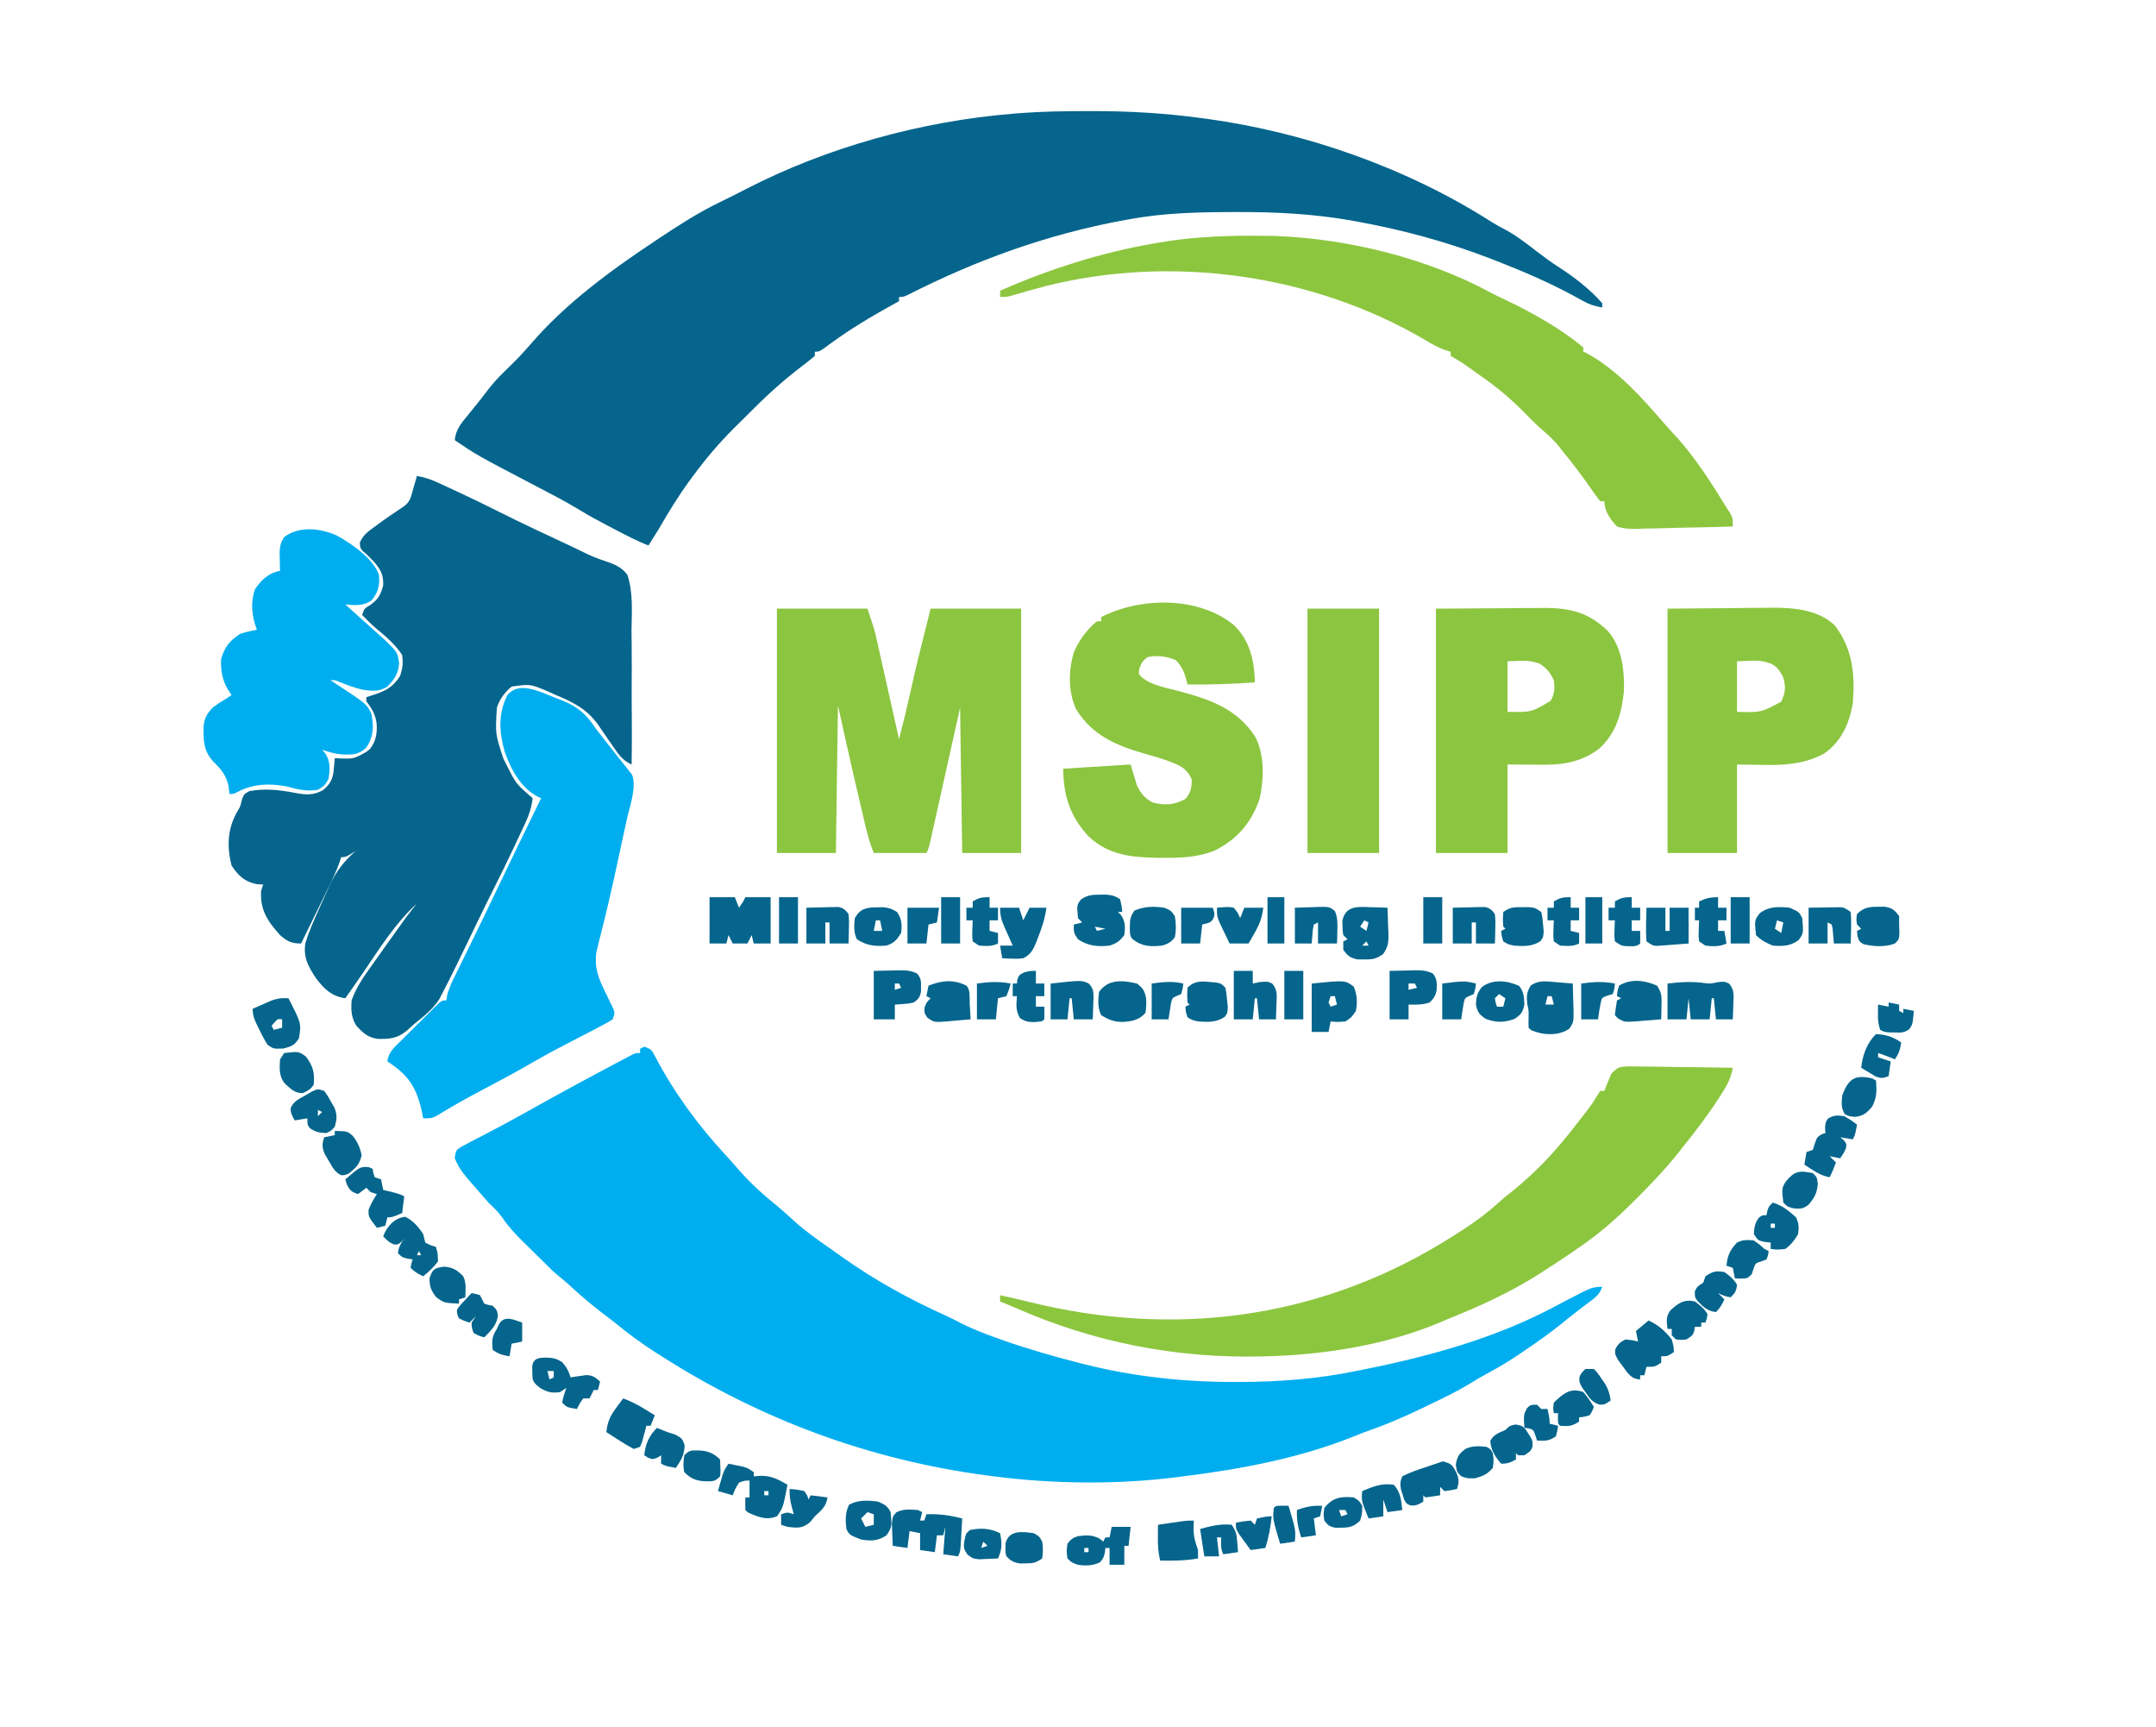 <?xml version="1.0" encoding="UTF-8"?>
<svg version="1.1" xmlns="http://www.w3.org/2000/svg" width="1024" height="820">
<path d="M0 0 C0.939 -0.001 1.877 -0.002 2.844 -0.003 C19.905 0.009 36.58 0.973 53.5 3.25 C54.556 3.389 55.612 3.528 56.7 3.672 C103.735 10.103 151.834 27.037 191.879 52.605 C194.151 54.031 196.428 55.279 198.812 56.5 C204.135 59.383 208.831 63.15 213.629 66.813 C217.079 69.445 220.517 71.992 224.188 74.312 C231.271 78.889 238.985 84.867 244.5 91.25 C244.5 91.91 244.5 92.57 244.5 93.25 C241.019 92.681 238.335 91.817 235.262 90.098 C234.454 89.656 233.647 89.214 232.815 88.759 C231.515 88.043 231.515 88.043 230.188 87.312 C218.614 81.112 206.729 76.009 194.5 71.25 C193.489 70.855 192.478 70.461 191.437 70.054 C170.789 62.086 149.77 56.398 128 52.438 C126.928 52.243 125.857 52.048 124.753 51.847 C106.978 48.792 89.453 47.873 71.438 47.938 C70.357 47.94 69.277 47.942 68.163 47.944 C52.093 47.995 36.353 48.373 20.5 51.25 C19.337 51.459 18.174 51.669 16.976 51.884 C-19.241 58.583 -52.526 70.634 -85.286 87.247 C-87.5 88.25 -87.5 88.25 -89.5 88.25 C-89.5 88.91 -89.5 89.57 -89.5 90.25 C-90.321 90.701 -90.321 90.701 -91.158 91.161 C-101.953 97.126 -112.41 103.261 -122.344 110.591 C-127.321 114.25 -127.321 114.25 -129.5 114.25 C-129.5 114.91 -129.5 115.57 -129.5 116.25 C-131.591 118.012 -133.693 119.671 -135.875 121.312 C-143.904 127.479 -151.36 134.068 -158.5 141.25 C-159.674 142.413 -160.848 143.576 -162.023 144.738 C-163.307 146.013 -164.591 147.288 -165.875 148.562 C-166.509 149.188 -167.143 149.814 -167.797 150.459 C-174.976 157.602 -181.378 165.154 -187.375 173.312 C-187.981 174.136 -188.588 174.959 -189.213 175.808 C-194.464 183.03 -199.05 190.519 -203.5 198.25 C-205.143 200.932 -206.818 203.592 -208.5 206.25 C-214.122 204.089 -219.357 201.289 -224.688 198.5 C-225.678 197.987 -226.669 197.474 -227.689 196.945 C-232.271 194.554 -236.786 192.118 -241.191 189.414 C-248.351 185.052 -255.825 181.261 -263.25 177.375 C-290.07 163.333 -290.07 163.333 -300.5 156.25 C-300.069 151.264 -297.453 148.217 -294.375 144.5 C-293.37 143.257 -292.364 142.013 -291.359 140.77 C-290.869 140.168 -290.378 139.567 -289.873 138.948 C-288.078 136.729 -286.351 134.46 -284.625 132.188 C-282.111 128.956 -279.47 126.079 -276.5 123.25 C-270.22 117.11 -270.22 117.11 -264.375 110.562 C-247.896 91.344 -226.455 75.684 -205.5 61.75 C-204.928 61.369 -204.356 60.989 -203.767 60.596 C-194.396 54.373 -185.002 48.299 -174.875 43.375 C-173.482 42.691 -172.088 42.006 -170.695 41.32 C-169.997 40.978 -169.299 40.635 -168.579 40.282 C-166.58 39.29 -164.597 38.272 -162.617 37.242 C-123.818 17.159 -78.981 4.813 -35.5 1.25 C-34.479 1.165 -33.458 1.079 -32.407 0.991 C-21.604 0.175 -10.83 0.008 0 0 Z " fill="#05658C" transform="translate(516.5,52.75)"/>
<path d="M0 0 C3.569 1.19 3.691 1.769 5.336 4.988 C14.376 22.072 25.6 37.4 38.723 51.539 C40.759 53.74 42.733 55.977 44.688 58.25 C50.369 64.748 56.455 70.277 63.188 75.684 C65.822 77.853 68.318 80.111 70.812 82.438 C76.238 87.367 82.11 91.545 88.13 95.7 C89.983 96.988 91.815 98.301 93.645 99.621 C109.387 110.864 126.363 120.151 143.997 128.064 C146.283 129.132 148.515 130.288 150.758 131.445 C156.215 134.188 161.813 136.329 167.562 138.375 C168.643 138.761 169.724 139.147 170.837 139.544 C182.405 143.599 194.128 146.962 206 150 C206.945 150.242 207.889 150.485 208.863 150.734 C232.352 156.655 256.173 159.221 280.375 159.188 C281.116 159.187 281.857 159.187 282.621 159.187 C301.336 159.155 319.651 157.757 338 154 C339.012 153.799 340.023 153.598 341.065 153.391 C372.755 147.062 404.535 138.374 433.157 122.987 C436.663 121.11 440.206 119.304 443.75 117.5 C444.753 116.974 444.753 116.974 445.777 116.437 C449.197 114.69 451.071 114 455 114 C453.645 118.065 450.863 119.697 447.562 122.188 C446.376 123.097 445.19 124.007 444.004 124.918 C443.369 125.403 442.733 125.887 442.079 126.387 C439.761 128.186 437.488 130.036 435.211 131.887 C430.001 136.065 424.587 139.877 419.062 143.625 C418.15 144.254 417.238 144.883 416.299 145.531 C410.905 149.206 405.433 152.495 399.669 155.552 C397.12 156.935 394.661 158.411 392.195 159.938 C385.967 163.711 379.435 166.855 372.875 170 C372.236 170.308 371.597 170.616 370.938 170.934 C362.583 174.954 354.225 178.747 345.457 181.789 C342.669 182.766 339.962 183.819 337.23 184.938 C311.423 195.334 283.49 200.571 256 204 C255.099 204.119 254.199 204.237 253.271 204.359 C224.923 207.976 194.32 207.667 166 204 C164.989 203.871 163.977 203.742 162.936 203.609 C107.477 196.301 55.512 177.162 8.375 147.062 C7.321 146.398 6.266 145.733 5.18 145.049 C-1.571 140.742 -7.816 136.079 -14 131 C-15.139 130.12 -16.283 129.247 -17.434 128.383 C-23.786 123.608 -29.756 118.662 -35.562 113.227 C-37.158 111.769 -38.804 110.364 -40.5 109.023 C-43.203 106.836 -45.566 104.484 -48 102 C-49.269 100.751 -50.54 99.504 -51.812 98.258 C-53.208 96.88 -54.604 95.503 -56 94.125 C-56.699 93.443 -57.397 92.761 -58.117 92.059 C-61.776 88.434 -64.966 84.843 -67.855 80.583 C-69.635 78.122 -71.825 76.11 -74 74 C-87.436 58.754 -87.436 58.754 -90 53 C-89.849 51.059 -89.849 51.059 -89 49 C-86.969 47.511 -86.969 47.511 -84.285 46.117 C-83.298 45.595 -82.311 45.073 -81.294 44.535 C-80.228 43.987 -79.161 43.439 -78.062 42.875 C-75.847 41.708 -73.632 40.54 -71.418 39.371 C-70.321 38.797 -69.225 38.224 -68.095 37.632 C-63.985 35.465 -59.926 33.212 -55.875 30.938 C-41.749 23.057 -27.554 15.303 -13.25 7.75 C-11.901 7.033 -11.901 7.033 -10.524 6.301 C-9.696 5.867 -8.869 5.432 -8.016 4.984 C-7.286 4.6 -6.557 4.215 -5.806 3.819 C-4 3 -4 3 -2 3 C-2 2.34 -2 1.68 -2 1 C-1.34 0.67 -0.68 0.34 0 0 Z " fill="#00AEEF" transform="translate(306,497)"/>
<path d="M0 0 C3.87 0.626 7.063 1.792 10.613 3.441 C11.698 3.943 12.783 4.446 13.9 4.963 C15.026 5.491 16.152 6.019 17.312 6.562 C18.396 7.063 19.479 7.564 20.596 8.08 C26.669 10.905 32.684 13.826 38.664 16.84 C44.52 19.79 50.414 22.646 56.348 25.438 C57.143 25.812 57.938 26.186 58.757 26.571 C62.007 28.099 65.259 29.624 68.512 31.146 C69.318 31.523 70.124 31.9 70.955 32.289 C71.756 32.664 72.558 33.038 73.383 33.424 C74.977 34.179 76.564 34.949 78.144 35.733 C81.873 37.582 85.468 39.204 89.455 40.417 C93.691 41.852 97.328 43.265 100 47 C102.792 55.381 102.051 64.663 101.938 73.375 C101.958 75.907 101.984 78.439 102.017 80.971 C102.082 87.184 102.065 93.393 102.019 99.606 C101.992 104.49 102.031 109.374 102.074 114.258 C102.131 121.84 102.108 129.418 102 137 C97.736 135.12 95.797 132.274 93.25 128.5 C92.355 127.227 91.46 125.955 90.562 124.684 C89.037 122.503 87.54 120.311 86.062 118.098 C80.741 110.654 74.321 107.5 66 104 C64.841 103.481 63.682 102.961 62.488 102.426 C53.904 98.75 53.904 98.75 45 100 C41.634 102.908 39.408 105.775 38 110 C37.234 122.401 37.234 122.401 41 134 C41.437 134.882 41.874 135.763 42.324 136.672 C47.102 146.221 47.102 146.221 55 153 C54.427 157.488 53.261 161.06 51.34 165.148 C50.793 166.32 50.245 167.492 49.682 168.699 C49.1 169.924 48.519 171.15 47.938 172.375 C47.389 173.549 46.841 174.724 46.275 175.934 C42.983 182.946 39.574 189.893 36.093 196.814 C33.601 201.776 31.161 206.761 28.746 211.762 C28.392 212.495 28.037 213.229 27.672 213.984 C26.23 216.97 24.789 219.956 23.352 222.945 C19.749 230.431 16.118 237.902 12.285 245.273 C11.77 246.266 11.254 247.26 10.723 248.283 C7.664 253.107 3.425 256.47 -1 260 C-2.316 261.163 -3.629 262.329 -4.938 263.5 C-9.421 267.16 -12.909 267.342 -18.492 267.285 C-23.118 266.759 -25.835 264.326 -28.812 260.938 C-31.247 256.966 -31.304 253.565 -31 249 C-28.804 242.769 -25.272 237.778 -21.438 232.438 C-20.816 231.562 -20.195 230.687 -19.555 229.785 C-18.3 228.018 -17.042 226.254 -15.782 224.491 C-14.18 222.251 -12.586 220.006 -10.996 217.758 C-7.441 212.743 -3.882 207.769 0 203 C-10.378 212.477 -17.869 224.607 -25.734 236.149 C-28.453 240.124 -31.227 244.062 -34 248 C-40.383 247.04 -43.897 243.762 -47.746 238.707 C-51.45 233.262 -53.985 228.768 -53 222 C-51.709 217.512 -49.879 213.267 -48 209 C-47.608 208.105 -47.216 207.209 -46.812 206.287 C-45.463 203.241 -44.081 200.213 -42.688 197.188 C-42.25 196.209 -41.813 195.231 -41.362 194.223 C-38.23 187.573 -34.53 182.84 -29 178 C-29.784 178.495 -30.567 178.99 -31.375 179.5 C-34 181 -34 181 -36 181 C-36.249 181.82 -36.499 182.64 -36.755 183.485 C-38.201 187.567 -40.004 191.361 -41.914 195.242 C-42.476 196.395 -42.476 196.395 -43.049 197.571 C-44.237 200.007 -45.431 202.441 -46.625 204.875 C-47.435 206.534 -48.245 208.193 -49.055 209.852 C-51.033 213.903 -53.015 217.952 -55 222 C-59.579 222 -61.689 220.943 -65 218 C-70.914 211.382 -74.507 206.128 -74 197 C-73.67 196.01 -73.34 195.02 -73 194 C-74.031 193.938 -75.062 193.876 -76.125 193.812 C-81.862 192.61 -84.724 189.914 -88 185 C-90.349 175.838 -89.948 167.382 -85.223 159.195 C-83.815 156.877 -83.815 156.877 -83.062 153.5 C-82 151 -82 151 -79.5 149.625 C-71.894 148.267 -65.068 149.076 -57.539 150.539 C-52.499 151.454 -49.272 151.672 -44.688 149.25 C-41.512 146.592 -40.3 144.708 -39.586 140.641 C-39.516 139.852 -39.447 139.063 -39.375 138.25 C-39.3 137.451 -39.225 136.652 -39.148 135.828 C-39.099 135.225 -39.05 134.622 -39 134 C-38.336 134.035 -37.672 134.07 -36.988 134.105 C-29.998 134.345 -29.998 134.345 -24 131 C-23.443 130.567 -22.886 130.134 -22.312 129.688 C-19.384 125.923 -18.797 122.145 -19.125 117.5 C-19.731 113.061 -21.327 110.535 -24 107 C-24 106.34 -24 105.68 -24 105 C-23.264 104.781 -22.528 104.562 -21.77 104.336 C-15.403 102.267 -11.638 100.7 -8 95 C-6.745 91.235 -6.479 88.97 -7 85 C-10.243 80.015 -14.798 76.142 -19.355 72.387 C-21.719 70.393 -23.847 68.218 -26 66 C-25 63 -25 63 -22.125 61.25 C-18.279 58.481 -17.304 56.524 -16 52 C-15.817 46.961 -17.182 44.451 -20.375 40.75 C-22.118 38.896 -23.796 37.162 -25.789 35.578 C-27 34 -27 34 -27.074 31.629 C-25.57 27.949 -22.952 26.177 -19.812 23.938 C-19.247 23.517 -18.682 23.096 -18.1 22.662 C-14.479 19.987 -10.761 17.474 -7 15 C-3.178 12.452 -3.049 10.723 -1.812 6.375 C-1.296 4.592 -1.296 4.592 -0.77 2.773 C-0.516 1.858 -0.262 0.943 0 0 Z " fill="#05658C" transform="translate(198,226)"/>
<path d="M0 0 C14.19 0 28.38 0 43 0 C46.375 10.125 46.375 10.125 47.442 14.887 C47.682 15.947 47.922 17.008 48.169 18.1 C48.416 19.213 48.663 20.326 48.918 21.473 C49.18 22.636 49.442 23.8 49.712 24.999 C50.542 28.686 51.365 32.374 52.188 36.062 C52.752 38.575 53.316 41.087 53.881 43.6 C55.259 49.732 56.631 55.866 58 62 C61.153 49.536 61.153 49.536 64 37 C65.829 28.62 67.886 20.312 70 12 C70.99 8.04 71.98 4.08 73 0 C87.19 0 101.38 0 116 0 C116 38.28 116 76.56 116 116 C106.76 116 97.52 116 88 116 C87.67 93.23 87.34 70.46 87 47 C82.106 68.959 82.106 68.959 77.217 90.919 C76.269 95.163 76.269 95.163 75.825 97.149 C75.515 98.538 75.206 99.927 74.898 101.316 C74.431 103.419 73.961 105.521 73.49 107.623 C73.226 108.808 72.962 109.994 72.69 111.216 C72 114 72 114 71 116 C62.75 116 54.5 116 46 116 C44.287 111.718 43.085 107.611 42.047 103.148 C41.864 102.376 41.681 101.604 41.493 100.808 C41.105 99.163 40.718 97.517 40.333 95.871 C39.769 93.458 39.2 91.047 38.629 88.637 C35.29 74.45 32.162 60.23 29 46 C28.67 69.1 28.34 92.2 28 116 C18.76 116 9.52 116 0 116 C0 77.72 0 39.44 0 0 Z " fill="#8CC540" transform="translate(369,289)"/>
<path d="M0 0 C2.11 0.842 4.214 1.698 6.312 2.566 C7.367 2.968 8.421 3.369 9.508 3.783 C17.009 6.862 20.905 10.407 25.312 17.129 C26.384 18.513 27.466 19.889 28.562 21.254 C29.125 21.987 29.687 22.721 30.266 23.477 C31.401 24.947 32.542 26.413 33.709 27.859 C35.264 29.787 36.789 31.738 38.312 33.691 C38.818 34.305 39.324 34.918 39.845 35.549 C40.308 36.154 40.772 36.759 41.25 37.383 C41.672 37.912 42.093 38.441 42.527 38.987 C44.797 45.179 41.308 54.262 39.949 60.504 C39.716 61.587 39.483 62.669 39.242 63.785 C38.749 66.071 38.254 68.357 37.757 70.643 C37.009 74.089 36.267 77.537 35.525 80.984 C32.985 92.755 30.329 104.471 27.312 116.129 C26.893 117.816 26.476 119.503 26.062 121.191 C25.913 121.801 25.763 122.411 25.609 123.039 C24.514 130.748 26.533 135.586 29.875 142.379 C30.739 144.151 31.595 145.927 32.441 147.707 C32.824 148.485 33.206 149.262 33.6 150.063 C34.312 152.129 34.312 152.129 33.312 155.129 C31.128 156.499 28.998 157.693 26.707 158.859 C26.031 159.213 25.356 159.568 24.66 159.932 C22.486 161.07 20.306 162.194 18.125 163.316 C15.296 164.785 12.47 166.259 9.645 167.734 C8.941 168.101 8.237 168.468 7.512 168.845 C1.831 171.82 -3.726 174.977 -9.278 178.184 C-15.637 181.811 -22.119 185.207 -28.588 188.632 C-35.911 192.513 -43.109 196.499 -50.16 200.859 C-52.688 202.129 -52.688 202.129 -56.688 202.129 C-56.909 201.018 -57.131 199.907 -57.359 198.762 C-60.001 187.224 -63.678 181.626 -73.688 175.129 C-73.262 170.688 -70.205 168.231 -67.191 165.27 C-66.368 164.446 -66.368 164.446 -65.529 163.605 C-64.37 162.448 -63.207 161.296 -62.041 160.146 C-60.251 158.38 -58.476 156.601 -56.701 154.82 C-55.574 153.698 -54.445 152.577 -53.316 151.457 C-52.783 150.923 -52.25 150.388 -51.7 149.838 C-47.919 146.129 -47.919 146.129 -45.688 146.129 C-45.589 145.446 -45.49 144.763 -45.388 144.06 C-44.544 140.528 -43.084 137.462 -41.477 134.23 C-41.153 133.568 -40.829 132.906 -40.496 132.223 C-39.44 130.064 -38.376 127.909 -37.312 125.754 C-36.573 124.246 -35.835 122.737 -35.097 121.228 C-33.989 118.961 -32.881 116.695 -31.77 114.429 C-28.89 108.556 -26.058 102.662 -23.25 96.754 C-15.825 81.166 -8.243 65.654 -0.688 50.129 C-1.299 49.841 -1.91 49.554 -2.539 49.258 C-10.489 45.081 -15.291 35.992 -18.062 27.816 C-20.644 18.569 -21.11 9.816 -16.688 1.129 C-12.1 -4.114 -5.764 -2.078 0 0 Z " fill="#00AEEF" transform="translate(257.688,328.871)"/>
<path d="M0 0 C1.901 0.025 1.901 0.025 3.84 0.051 C38.325 1.361 75.847 10.573 106.188 27.042 C108.02 28.011 109.874 28.906 111.75 29.785 C124.962 36.021 138.775 43.594 150 53 C150 53.66 150 54.32 150 55 C150.531 55.235 151.062 55.469 151.609 55.711 C166.363 63.666 178.66 77.736 189.479 90.252 C191.168 92.193 192.926 94.062 194.688 95.938 C203.605 105.948 211.025 117.576 218 129 C218.556 129.84 219.111 130.681 219.684 131.547 C221 134 221 134 221 138 C213.278 138.254 205.557 138.429 197.831 138.549 C195.204 138.6 192.577 138.668 189.951 138.754 C186.172 138.876 182.397 138.932 178.617 138.977 C176.859 139.054 176.859 139.054 175.065 139.133 C171.752 139.135 169.148 139.044 166 138 C162.901 134.742 160 130.649 160 126 C159.34 126 158.68 126 158 126 C156.377 123.906 154.866 121.81 153.375 119.625 C149.14 113.552 144.703 107.722 140 102 C139.563 101.439 139.126 100.879 138.676 100.301 C135.912 96.802 132.803 94.042 129.422 91.176 C126.978 88.98 124.698 86.682 122.408 84.327 C116.062 77.812 109.48 72.215 102 67 C100.81 66.162 99.62 65.323 98.43 64.484 C92.889 60.456 92.889 60.456 87 57 C87 56.34 87 55.68 87 55 C86.134 54.742 85.267 54.484 84.375 54.219 C80.919 52.971 78.133 51.411 75 49.5 C21.772 18.203 -45.234 8.824 -105.082 23.77 C-110.749 25.26 -116.387 26.842 -122.005 28.513 C-124 29 -124 29 -127 29 C-127 28.01 -127 27.02 -127 26 C-103.158 15.653 -79.387 8.002 -53.75 3.562 C-53.028 3.436 -52.307 3.31 -51.563 3.181 C-34.421 0.232 -17.372 -0.297 0 0 Z " fill="#8CC63F" transform="translate(602,112)"/>
<path d="M0 0 C2.307 0.001 4.613 0.035 6.919 0.095 C8.134 0.104 9.349 0.112 10.601 0.121 C14.484 0.155 18.365 0.23 22.247 0.306 C24.879 0.336 27.51 0.364 30.142 0.388 C36.594 0.454 43.045 0.555 49.497 0.681 C48.696 5.434 46.815 8.908 44.247 12.931 C43.809 13.624 43.371 14.317 42.919 15.031 C37.604 23.281 31.617 31.018 25.497 38.681 C24.843 39.513 24.189 40.345 23.515 41.202 C17.583 48.63 11.159 55.418 4.435 62.119 C3.612 62.941 3.612 62.941 2.772 63.781 C-5.765 72.285 -14.456 79.986 -24.503 86.681 C-25.786 87.562 -27.069 88.443 -28.351 89.326 C-32.03 91.837 -35.756 94.271 -39.503 96.681 C-40.581 97.38 -41.658 98.078 -42.769 98.798 C-56.225 107.316 -70.53 113.818 -85.27 119.771 C-87.261 120.582 -89.236 121.422 -91.21 122.271 C-116.114 132.443 -144.717 136.934 -171.503 137.681 C-172.268 137.703 -173.034 137.725 -173.822 137.748 C-214.67 138.723 -253.748 131.167 -291.113 114.715 C-293.559 113.657 -296.024 112.66 -298.503 111.681 C-298.503 110.691 -298.503 109.701 -298.503 108.681 C-293.636 109.741 -288.79 110.847 -283.956 112.048 C-216.425 128.633 -149.091 120.202 -89.175 84.185 C-79.48 78.251 -69.769 72.146 -61.401 64.4 C-59.123 62.338 -56.726 60.462 -54.315 58.556 C-43.868 50.036 -34.757 40.325 -26.503 29.681 C-25.614 28.548 -24.724 27.415 -23.835 26.283 C-22.932 25.125 -22.029 23.966 -21.128 22.806 C-20.711 22.271 -20.293 21.735 -19.864 21.183 C-18.021 18.786 -16.352 16.42 -14.839 13.798 C-14.178 12.75 -14.178 12.75 -13.503 11.681 C-12.843 11.681 -12.183 11.681 -11.503 11.681 C-11.132 10.629 -11.132 10.629 -10.753 9.556 C-10.34 8.607 -9.928 7.659 -9.503 6.681 C-8.859 5.125 -8.859 5.125 -8.201 3.538 C-5.064 0.217 -4.381 0.227 0 0 Z " fill="#8CC63F" transform="translate(773.503,506.319)"/>
<path d="M0 0 C7.387 6.877 9.756 15.681 10.27 25.516 C10.284 26.17 10.298 26.825 10.312 27.5 C-0.375 28.296 -10.971 28.628 -21.688 28.5 C-21.834 27.897 -21.981 27.293 -22.133 26.672 C-23.284 22.57 -24.192 19.996 -27.25 16.938 C-31.714 15.071 -35.907 14.587 -40.688 15.5 C-42.933 17.263 -43.609 18.277 -44.562 21 C-44.967 23.511 -44.967 23.511 -43.417 25.062 C-38.808 28.894 -31.925 30.035 -26.227 31.54 C-11.198 35.543 1.996 39.919 10.68 53.664 C14.982 62.299 14.632 73.651 12.547 82.895 C8.648 94.204 1.726 102.227 -8.965 107.457 C-16.842 110.475 -24 110.854 -32.375 110.812 C-33.532 110.808 -34.69 110.803 -35.882 110.798 C-48.195 110.628 -59.223 109.511 -68.551 100.75 C-77.36 91.394 -80.688 81.188 -80.688 68.5 C-64.847 67.51 -64.847 67.51 -48.688 66.5 C-47.697 69.8 -46.708 73.1 -45.688 76.5 C-43.669 80.464 -42.303 82.126 -38.5 84.438 C-32.647 86.069 -28.055 85.782 -22.688 82.875 C-20.015 79.702 -19.688 77.622 -19.688 73.5 C-22.238 67.997 -25.406 66.927 -30.832 64.812 C-34.568 63.491 -38.365 62.409 -42.173 61.318 C-55.675 57.451 -66.987 52.627 -74.625 40.188 C-78.43 31.88 -78.267 21.492 -75.543 12.883 C-72.827 7.136 -69.609 2.527 -64.688 -1.5 C-64.028 -1.5 -63.367 -1.5 -62.688 -1.5 C-62.688 -2.16 -62.688 -2.82 -62.688 -3.5 C-43.985 -13.013 -16.851 -13.381 0 0 Z " fill="#8CC540" transform="translate(585.688,296.5)"/>
<path d="M0 0 C6.941 3.873 17.251 10.834 19.938 18.688 C20.363 23.644 19.593 26.884 16.438 30.75 C12.575 33.501 8.486 33.142 3.938 32.688 C4.532 33.221 5.126 33.755 5.738 34.305 C7.492 35.881 9.245 37.46 10.996 39.039 C12.963 40.81 14.934 42.575 16.91 44.336 C17.868 45.194 18.826 46.053 19.812 46.938 C20.697 47.726 21.581 48.515 22.492 49.328 C28.745 55.361 28.745 55.361 29.5 60.562 C29.251 65.267 27.213 68.403 23.938 71.688 C20.211 74.172 16.769 73.829 12.488 73.246 C8.585 72.391 4.933 70.994 1.223 69.527 C-0.97 68.573 -0.97 68.573 -3.062 68.688 C-2.266 69.207 -1.469 69.726 -0.648 70.262 C14.122 79.983 14.122 79.983 16.312 84.562 C17.565 90.825 17.42 95.214 13.938 100.688 C10.163 104.136 7.411 104.064 2.488 103.926 C-0.918 103.608 -3.836 102.81 -7.062 101.688 C-6.578 102.246 -6.093 102.804 -5.594 103.379 C-3.019 107.261 -3.315 111.197 -4.062 115.688 C-6 118.812 -6 118.812 -9.062 120.688 C-14.248 121.604 -18.689 120.532 -23.703 119.148 C-31.943 117.539 -39.959 117.789 -47.391 121.812 C-49.062 122.688 -49.062 122.688 -51.062 122.688 C-51.31 120.738 -51.31 120.738 -51.562 118.75 C-52.693 113.47 -55.423 110.565 -59.188 106.828 C-63.485 101.921 -63.498 96.837 -63.375 90.566 C-62.946 86.616 -61.789 84.558 -59.062 81.688 C-56 79.438 -56 79.438 -53.062 77.688 C-51.578 76.698 -51.578 76.698 -50.062 75.688 C-50.702 74.739 -51.341 73.79 -52 72.812 C-54.573 68.273 -55.263 63.875 -55.062 58.688 C-53.462 52.946 -51.021 49.962 -46.062 46.688 C-43.387 45.762 -40.858 45.218 -38.062 44.688 C-38.392 43.718 -38.722 42.749 -39.062 41.75 C-40.637 36.154 -40.848 30.956 -38.938 25.438 C-35.882 20.956 -32.524 17.784 -27.062 16.688 C-27.086 15.868 -27.109 15.048 -27.133 14.203 C-27.151 13.125 -27.169 12.048 -27.188 10.938 C-27.211 9.87 -27.234 8.803 -27.258 7.703 C-27.065 4.72 -26.694 3.154 -25.062 0.688 C-17.916 -4.72 -7.728 -3.514 0 0 Z " fill="#00AEEF" transform="translate(160.062,254.312)"/>
<path d="M0 0 C10.024 -0.062 20.047 -0.124 30.375 -0.188 C35.094 -0.228 35.094 -0.228 39.908 -0.27 C42.425 -0.279 44.943 -0.287 47.461 -0.293 C48.748 -0.308 50.036 -0.324 51.363 -0.339 C63.898 -0.343 72.66 1.86 81.723 10.676 C88.356 18.287 89.618 29.407 89.285 39.211 C88.198 49.845 85.685 58.785 77.812 66.25 C70.439 72.159 61.444 74.148 52.164 74.098 C51.205 74.095 50.245 74.093 49.256 74.09 C48.058 74.081 46.86 74.072 45.625 74.062 C41.789 74.042 37.953 74.021 34 74 C34 87.86 34 101.72 34 116 C22.78 116 11.56 116 0 116 C0 77.72 0 39.44 0 0 Z M34 25 C34 32.92 34 40.84 34 49 C45.408 49.195 45.408 49.195 54.5 43.75 C56.439 40.195 56.5 38.001 56 34 C54.33 30.325 52.451 28.092 49 26 C43.909 24.555 43.909 24.555 34 25 Z " fill="#8CC540" transform="translate(682,289)"/>
<path d="M0 0 C9.797 -0.083 19.594 -0.165 29.688 -0.25 C34.287 -0.305 34.287 -0.305 38.979 -0.36 C41.448 -0.372 43.918 -0.382 46.387 -0.391 C48.263 -0.421 48.263 -0.421 50.176 -0.453 C60.228 -0.457 71.921 0.634 79.504 8.027 C88.026 19.264 89.075 31.404 88 45 C86.244 54.734 82.613 63.019 74.375 68.812 C65.099 73.887 55.103 74.424 44.75 74.188 C38.934 74.095 38.934 74.095 33 74 C33 87.86 33 101.72 33 116 C22.11 116 11.22 116 0 116 C0 77.72 0 39.44 0 0 Z M33 25 C33 32.92 33 40.84 33 49 C44.397 49.323 44.397 49.323 54 44.188 C56.034 39.737 56.33 37.026 54.812 32.312 C53.072 29.132 52.128 27.706 49 26 C43.747 24.515 43.747 24.515 33 25 Z " fill="#8CC540" transform="translate(792,289)"/>
<path d="M0 0 C11.22 0 22.44 0 34 0 C34 38.28 34 76.56 34 116 C22.78 116 11.56 116 0 116 C0 77.72 0 39.44 0 0 Z " fill="#8CC540" transform="translate(621,289)"/>
<path d="M0 0 C3.96 0 7.92 0 12 0 C12.66 1.65 13.32 3.3 14 5 C15.938 2.227 15.938 2.227 17 0 C20.96 0 24.92 0 29 0 C29 7.26 29 14.52 29 22 C26.36 22 23.72 22 21 22 C20.67 20.68 20.34 19.36 20 18 C19.34 19.32 18.68 20.64 18 22 C15.69 22 13.38 22 11 22 C10.34 20.68 9.68 19.36 9 18 C8.67 19.32 8.34 20.64 8 22 C5.36 22 2.72 22 0 22 C0 14.74 0 7.48 0 0 Z " fill="#05658C" transform="translate(337,426)"/>
<path d="M0 0 C2.367 0.291 2.367 0.291 5.879 -0.445 C9.066 -0.82 9.066 -0.82 11.25 0.176 C13.936 3.139 13.5 6.087 13.316 9.867 C13.298 10.569 13.28 11.271 13.262 11.994 C13.215 13.723 13.143 15.452 13.066 17.18 C10.426 17.18 7.786 17.18 5.066 17.18 C4.571 12.23 4.571 12.23 4.066 7.18 C3.736 7.18 3.406 7.18 3.066 7.18 C2.736 10.48 2.406 13.78 2.066 17.18 C-0.904 17.18 -3.874 17.18 -6.934 17.18 C-7.264 13.88 -7.594 10.58 -7.934 7.18 C-8.264 10.48 -8.594 13.78 -8.934 17.18 C-11.904 17.18 -14.874 17.18 -17.934 17.18 C-17.934 11.57 -17.934 5.96 -17.934 0.18 C-11.705 -0.53 -6.193 -0.908 0 0 Z " fill="#05658C" transform="translate(809.934,466.82)"/>
<path d="M0 0 C0.66 0.33 1.32 0.66 2 1 C1.67 2.32 1.34 3.64 1 5 C1.66 5 2.32 5 3 5 C3.33 4.01 3.66 3.02 4 2 C10.002 1.782 15.192 2.494 21 4 C20.859 6.625 20.713 9.25 20.562 11.875 C20.523 12.621 20.484 13.368 20.443 14.137 C20.113 19.773 20.113 19.773 19 22 C16.69 21.67 14.38 21.34 12 21 C12.33 16.71 12.66 12.42 13 8 C12.67 9.32 12.34 10.64 12 12 C11.01 12 10.02 12 9 12 C8.67 14.64 8.34 17.28 8 20 C5.69 19.67 3.38 19.34 1 19 C1 16.36 1 13.72 1 11 C-0.65 10.67 -2.3 10.34 -4 10 C-4.33 12.64 -4.66 15.28 -5 18 C-7.31 17.67 -9.62 17.34 -12 17 C-12.108 14.73 -12.186 12.459 -12.25 10.188 C-12.296 8.923 -12.343 7.658 -12.391 6.355 C-12 3 -12 3 -10.242 1.066 C-6.634 -0.649 -3.97 -0.256 0 0 Z " fill="#05658C" transform="translate(436,717)"/>
<path d="M0 0 C0.745 0.057 1.49 0.113 2.258 0.172 C4.089 0.313 5.92 0.468 7.75 0.625 C7.866 3.708 7.937 6.79 8 9.875 C8.05 11.184 8.05 11.184 8.102 12.52 C8.2 18.967 8.2 18.967 6.004 22.18 C1.894 24.815 -2.586 25.08 -7.355 24.266 C-11.826 23.049 -11.826 23.049 -13.25 21.625 C-13.294 19.959 -13.29 18.291 -13.25 16.625 C-13.159 13.545 -13.159 13.545 -13.875 10.25 C-14.263 6.499 -14.171 4.826 -12.25 1.625 C-8.491 -1.159 -4.406 -0.389 0 0 Z M-4.25 6.625 C-4.58 7.945 -4.91 9.265 -5.25 10.625 C-3.93 10.625 -2.61 10.625 -1.25 10.625 C-1.58 9.305 -1.91 7.985 -2.25 6.625 C-2.91 6.625 -3.57 6.625 -4.25 6.625 Z " fill="#05658C" transform="translate(739.25,466.375)"/>
<path d="M0 0 C1.435 -0.021 1.435 -0.021 2.898 -0.043 C5.704 0.194 7.323 0.58 9.625 2.188 C10.375 5.312 10.375 5.312 10.625 8.188 C9.965 8.188 9.305 8.188 8.625 8.188 C9.12 8.703 9.615 9.219 10.125 9.75 C12.194 13.111 12.11 15.307 11.625 19.188 C9.406 22.095 8.106 23.027 4.625 24.188 C-1.088 24.753 -5.453 24.429 -10.375 21.188 C-12.375 18.188 -12.375 18.188 -12.375 14.188 C-11.055 13.857 -9.735 13.527 -8.375 13.188 C-9.035 12.527 -9.695 11.867 -10.375 11.188 C-10.941 4.96 -10.941 4.96 -9 2.312 C-5.879 0.152 -3.77 0.025 0 0 Z M-2.375 15.188 C-2.045 15.848 -1.715 16.508 -1.375 17.188 C-0.055 16.858 1.265 16.527 2.625 16.188 C0.975 15.857 -0.675 15.527 -2.375 15.188 Z " fill="#05658C" transform="translate(522.375,424.812)"/>
<path d="M0 0 C1.189 0.027 1.189 0.027 2.402 0.055 C4.352 0.102 6.301 0.173 8.25 0.25 C8.385 3.314 8.484 6.372 8.562 9.438 C8.604 10.302 8.646 11.166 8.689 12.057 C8.774 16.475 8.694 18.612 6.109 22.328 C2.821 24.538 1.116 24.897 -2.812 24.812 C-4.346 24.814 -4.346 24.814 -5.91 24.816 C-9.414 24.118 -10.648 23.108 -12.75 20.25 C-12.75 18.93 -12.75 17.61 -12.75 16.25 C-12.09 15.92 -11.43 15.59 -10.75 15.25 C-11.41 14.59 -12.07 13.93 -12.75 13.25 C-13.086 11.227 -13.086 11.227 -13.125 8.875 C-13.153 8.104 -13.182 7.333 -13.211 6.539 C-11.756 -0.688 -6.027 -0.26 0 0 Z M-2.75 6.25 C-3.74 7.735 -3.74 7.735 -4.75 9.25 C-3.265 10.24 -3.265 10.24 -1.75 11.25 C-1.42 9.93 -1.09 8.61 -0.75 7.25 C-1.41 6.92 -2.07 6.59 -2.75 6.25 Z M-1.75 16.25 C-2.41 16.91 -3.07 17.57 -3.75 18.25 C-2.76 18.25 -1.77 18.25 -0.75 18.25 C-1.08 17.59 -1.41 16.93 -1.75 16.25 Z " fill="#05658C" transform="translate(650.75,430.75)"/>
<path d="M0 0 C1.439 0.284 2.876 0.577 4.312 0.875 C5.113 1.037 5.914 1.2 6.738 1.367 C9 2 9 2 12 4 C12 4.66 12 5.32 12 6 C13.155 5.918 14.31 5.835 15.5 5.75 C20.393 5.715 23.868 7.539 28 10 C25.967 20.761 25.967 20.761 23 25 C18.361 26.834 15.035 25.582 10.637 23.789 C9 23 9 23 8 22 C7.959 20 7.957 18 8 16 C8.66 16 9.32 16 10 16 C10 13.36 10 10.72 10 8 C7.584 8.031 7.584 8.031 5 9 C3.141 11.967 3.141 11.967 2 15 C-0.31 14.34 -2.62 13.68 -5 13 C-4.548 11.394 -4.088 9.79 -3.625 8.188 C-3.37 7.294 -3.115 6.401 -2.852 5.48 C-2 3 -2 3 0 0 Z M17 13 C17 13.66 17 14.32 17 15 C17.66 15 18.32 15 19 15 C19 14.34 19 13.68 19 13 C18.34 13 17.68 13 17 13 Z " fill="#05658C" transform="translate(346,695)"/>
<path d="M0 0 C4.58 2.063 7.903 5.064 11 9 C11.938 12.438 11.938 12.438 12 15 C9 17 9 17 6 17 C6 17.99 6 18.98 6 20 C3 22 3 22 -1 22 C-1.33 23.32 -1.66 24.64 -2 26 C-2.66 26 -3.32 26 -4 26 C-4 26.66 -4 27.32 -4 28 C-7.117 27.697 -8.01 26.99 -10.176 24.637 C-10.881 23.663 -11.586 22.69 -12.312 21.688 C-13.031 20.722 -13.749 19.756 -14.488 18.762 C-16 16 -16 16 -15.836 13.758 C-14.632 11.226 -13.496 10.281 -11 9 C-7.75 9.312 -7.75 9.312 -5 10 C-5.33 8.35 -5.66 6.7 -6 5 C-4.02 3.35 -2.04 1.7 0 0 Z " fill="#05658C" transform="translate(783,627)"/>
<path d="M0 0 C2.888 -0.062 5.775 -0.124 8.75 -0.188 C9.653 -0.215 10.557 -0.242 11.487 -0.27 C14.948 -0.306 17.399 -0.29 20.551 1.23 C22.376 3.459 22.509 4.642 22.438 7.5 C22.436 8.273 22.435 9.047 22.434 9.844 C21.892 12.535 21.225 13.41 19 15 C16.738 15.512 16.738 15.512 14.312 15.688 C13.1 15.786 13.1 15.786 11.863 15.887 C11.248 15.924 10.634 15.961 10 16 C10 18.31 10 20.62 10 23 C6.7 23 3.4 23 0 23 C0 15.41 0 7.82 0 0 Z M10 6 C10 6.99 10 7.98 10 9 C10.99 8.67 11.98 8.34 13 8 C12.67 7.34 12.34 6.68 12 6 C11.34 6 10.68 6 10 6 Z " fill="#05658C" transform="translate(415,461)"/>
<path d="M0 0 C1.548 3.87 1.765 7.403 1 11.5 C-1.062 14.562 -1.062 14.562 -4 16.5 C-7.812 16.812 -7.812 16.812 -11 16.5 C-11.33 18.15 -11.66 19.8 -12 21.5 C-14.64 21.5 -17.28 21.5 -20 21.5 C-20 13.91 -20 6.32 -20 -1.5 C-4.118 -3.088 -4.118 -3.088 0 0 Z M-11 4.5 C-11.33 5.49 -11.66 6.48 -12 7.5 C-11.67 8.16 -11.34 8.82 -11 9.5 C-10.01 9.17 -9.02 8.84 -8 8.5 C-8.33 7.18 -8.66 5.86 -9 4.5 C-9.66 4.5 -10.32 4.5 -11 4.5 Z " fill="#05658C" transform="translate(643,468.5)"/>
<path d="M0 0 C3.357 0.081 4.625 0.339 7.625 2.062 C9.745 4.44 10.762 6.345 11.688 9.375 C12.363 9.268 13.038 9.161 13.734 9.051 C14.626 8.931 15.518 8.811 16.438 8.688 C17.319 8.56 18.201 8.432 19.109 8.301 C22.244 8.391 23.406 9.301 25.688 11.375 C25.358 12.695 25.027 14.015 24.688 15.375 C24.027 15.375 23.367 15.375 22.688 15.375 C22.027 16.695 21.367 18.015 20.688 19.375 C19.698 19.375 18.707 19.375 17.688 19.375 C15.97 21.82 15.97 21.82 14.688 24.375 C9.938 23.625 9.938 23.625 7.688 21.375 C8.083 18.924 8.901 16.736 9.688 14.375 C8.697 15.035 7.707 15.695 6.688 16.375 C2.663 16.912 0.951 16.524 -2.625 14.5 C-5.312 12.375 -5.312 12.375 -6.312 10.375 C-6.48 8.5 -6.48 8.5 -6.5 6.375 C-6.514 5.674 -6.528 4.973 -6.543 4.25 C-6.049 0.23 -3.459 0.058 0 0 Z M0.688 6.375 C1.018 7.695 1.347 9.015 1.688 10.375 C2.348 10.045 3.007 9.715 3.688 9.375 C3.688 8.385 3.688 7.395 3.688 6.375 C2.697 6.375 1.708 6.375 0.688 6.375 Z " fill="#05658C" transform="translate(259.312,644.625)"/>
<path d="M0 0 C2.888 -0.062 5.775 -0.124 8.75 -0.188 C9.653 -0.215 10.557 -0.242 11.487 -0.27 C14.969 -0.306 17.394 -0.301 20.551 1.266 C22.587 3.702 22.487 5.977 22.328 9.062 C21.876 11.732 20.978 13.169 19 15 C15.527 16.158 12.639 16.069 9 16 C9 18.31 9 20.62 9 23 C6.03 23 3.06 23 0 23 C0 15.41 0 7.82 0 0 Z M9 6 C9 6.99 9 7.98 9 9 C10.32 8.67 11.64 8.34 13 8 C12.67 7.34 12.34 6.68 12 6 C11.01 6 10.02 6 9 6 Z " fill="#05658C" transform="translate(660,461)"/>
<path d="M0 0 C2.97 0 5.94 0 9 0 C9 1.98 9 3.96 9 6 C10.072 5.773 11.145 5.546 12.25 5.312 C16 5 16 5 18.219 6 C20.861 8.967 20.433 11.928 20.25 15.688 C20.232 16.389 20.214 17.091 20.195 17.814 C20.148 19.544 20.077 21.272 20 23 C17.36 23 14.72 23 12 23 C11.67 19.7 11.34 16.4 11 13 C10.67 13 10.34 13 10 13 C9.67 16.3 9.34 19.6 9 23 C6.03 23 3.06 23 0 23 C0 15.41 0 7.82 0 0 Z " fill="#05658C" transform="translate(586,461)"/>
<path d="M0 0 C3.375 2 3.375 2 6 4 C5.125 8.75 5.125 8.75 4 11 C1.03 10.505 1.03 10.505 -2 10 C-1.484 10.412 -0.969 10.825 -0.438 11.25 C1 13 1 13 0.812 15 C0 17 0 17 -2 20 C-3.65 19.67 -5.3 19.34 -7 19 C-6.01 19.99 -5.02 20.98 -4 22 C-5.875 26.75 -5.875 26.75 -7 29 C-10.219 28.369 -12.508 27.22 -15.25 25.438 C-15.956 24.982 -16.663 24.527 -17.391 24.059 C-17.922 23.709 -18.453 23.36 -19 23 C-18.67 21.02 -18.34 19.04 -18 17 C-17.01 16.67 -16.02 16.34 -15 16 C-14.536 14.546 -14.536 14.546 -14.062 13.062 C-13 10 -13 10 -10.875 8.625 C-10.256 8.419 -9.637 8.213 -9 8 C-9.062 7.237 -9.124 6.474 -9.188 5.688 C-9 3 -9 3 -7.875 1.188 C-5.059 -0.596 -3.281 -0.45 0 0 Z " fill="#05658C" transform="translate(876,530)"/>
<path d="M0 0 C2.97 0 5.94 0 9 0 C8.67 2.97 8.34 5.94 8 9 C7.34 9 6.68 9 6 9 C6 11.97 6 14.94 6 18 C3.69 18 1.38 18 -1 18 C-1 15.36 -1 12.72 -1 10 C-1.66 10 -2.32 10 -3 10 C-3.083 10.763 -3.165 11.526 -3.25 12.312 C-4 15 -4 15 -5.562 16.812 C-9.04 18.507 -12.247 18.528 -16 18 C-19 16.938 -19 16.938 -21 15 C-21.5 11.5 -21.5 11.5 -21 8 C-19.434 5.928 -18.414 5.123 -15.914 4.383 C-11.922 3.933 -9.657 3.692 -5.938 5.438 C-4.978 6.211 -4.978 6.211 -4 7 C-3.67 6.34 -3.34 5.68 -3 5 C-2.34 5 -1.68 5 -1 5 C-0.67 3.35 -0.34 1.7 0 0 Z M-13 10 C-13 10.66 -13 11.32 -13 12 C-12.34 12 -11.68 12 -11 12 C-11 11.34 -11 10.68 -11 10 C-11.66 10 -12.32 10 -13 10 Z " fill="#05658C" transform="translate(528,725)"/>
<path d="M0 0 C2.421 3.632 2.21 5.383 2.125 9.688 C2.107 10.867 2.089 12.046 2.07 13.262 C2.047 14.165 2.024 15.069 2 16 C-0.916 16.249 -3.831 16.475 -6.75 16.688 C-7.575 16.76 -8.4 16.833 -9.25 16.908 C-15.423 17.331 -15.423 17.331 -18.578 15.52 C-19.047 15.018 -19.517 14.517 -20 14 C-19.744 11.657 -19.407 9.322 -19 7 C-18.34 6.67 -17.68 6.34 -17 6 C-17.66 5.67 -18.32 5.34 -19 5 C-18.812 2.625 -18.812 2.625 -18 0 C-12.417 -3.448 -5.778 -2.553 0 0 Z " fill="#05658C" transform="translate(787,468)"/>
<path d="M0 0 C2.97 0 5.94 0 9 0 C9.66 1.98 10.32 3.96 11 6 C11.99 4.02 12.98 2.04 14 0 C16.64 0 19.28 0 22 0 C21.377 4.844 19.987 9.173 18.188 13.688 C17.939 14.351 17.691 15.014 17.436 15.697 C15.931 19.499 14.737 22.149 11 24 C8.422 24.293 8.422 24.293 5.75 24.188 C4.858 24.16 3.966 24.133 3.047 24.105 C2.371 24.071 1.696 24.036 1 24 C0.67 22.02 0.34 20.04 0 18 C1.98 18 3.96 18 6 18 C5.567 17.036 5.134 16.072 4.688 15.078 C4.125 13.802 3.562 12.526 3 11.25 C2.714 10.616 2.428 9.982 2.133 9.328 C0.64 5.916 0 3.792 0 0 Z " fill="#05658C" transform="translate(475,431)"/>
<path d="M0 0 C3.75 1.875 6.217 4.76 8.5 8.25 C8.669 8.96 8.838 9.671 9.012 10.402 C9.173 11.012 9.334 11.622 9.5 12.25 C11.99 13.547 11.99 13.547 14.5 14.25 C15.438 17.312 15.438 17.312 15.5 21.25 C13.49 23.975 11.111 26.108 8.5 28.25 C6.032 27.098 4.452 26.202 2.5 24.25 C2.875 22.125 2.875 22.125 3.5 20.25 C2.716 20.126 1.933 20.003 1.125 19.875 C-1.5 19.25 -1.5 19.25 -3.5 17.25 C-3.111 14.237 -2.235 12.853 -0.5 10.25 C-0.912 10.766 -1.325 11.281 -1.75 11.812 C-3.5 13.25 -3.5 13.25 -5.5 13.125 C-7.707 12.159 -8.929 11.056 -10.5 9.25 C-8.77 4.58 -5.104 0.51 0 0 Z M6.5 16.25 C6.17 16.91 5.84 17.57 5.5 18.25 C6.16 18.25 6.82 18.25 7.5 18.25 C7.17 17.59 6.84 16.93 6.5 16.25 Z " fill="#05658C" transform="translate(192.5,577.75)"/>
<path d="M0 0 C6.122 11.894 6.122 11.894 5 19 C2.832 22.382 1.406 22.899 -2.5 23.875 C-7.146 24.041 -7.146 24.041 -10 22 C-11.411 19.685 -12.602 17.499 -13.75 15.062 C-14.224 14.112 -14.224 14.112 -14.707 13.143 C-16.113 10.249 -17 8.256 -17 5 C-15.109 4.156 -13.212 3.325 -11.312 2.5 C-10.257 2.036 -9.201 1.572 -8.113 1.094 C-5.144 0.05 -3.108 -0.231 0 0 Z M-6.625 11.5 C-7.079 11.995 -7.532 12.49 -8 13 C-7.67 13.66 -7.34 14.32 -7 15 C-5.68 14.67 -4.36 14.34 -3 14 C-3 12.68 -3 11.36 -3 10 C-5.124 9.774 -5.124 9.774 -6.625 11.5 Z " fill="#05658C" transform="translate(137,474)"/>
<path d="M0 0 C2.901 2.21 3.776 3.643 4.367 7.227 C4.499 9.602 4.455 11.665 4 14 C0.949 17.366 -2.345 17.957 -6.812 18.25 C-10.826 18.206 -13.577 17.171 -17 15 C-18.727 11.547 -18.49 7.776 -18 4 C-13.655 -2.208 -6.771 -1.597 0 0 Z " fill="#05658C" transform="translate(540,467)"/>
<path d="M0 0 C1.996 1.996 1.41 5.817 1.562 8.562 C1.606 9.273 1.649 9.984 1.693 10.717 C1.8 12.478 1.9 14.239 2 16 C-0.916 16.276 -3.83 16.522 -6.75 16.75 C-7.987 16.872 -7.987 16.872 -9.25 16.996 C-15.374 17.441 -15.374 17.441 -18.586 15.18 C-20 13 -20 13 -19.875 10.375 C-19 8 -19 8 -17 6 C-17.66 5.67 -18.32 5.34 -19 5 C-18.67 3.35 -18.34 1.7 -18 0 C-11.688 -2.463 -6.19 -3.095 0 0 Z " fill="#05658C" transform="translate(459,468)"/>
<path d="M0 0 C3.898 1.231 4.247 1.54 6.062 4.938 C7.529 8.089 7.689 9.827 6.562 13.125 C3.688 13.75 3.688 13.75 0.562 14.125 C-0.098 13.465 -0.757 12.805 -1.438 12.125 C-1.438 13.445 -1.438 14.765 -1.438 16.125 C-3.764 16.506 -6.098 16.838 -8.438 17.125 C-8.768 16.795 -9.098 16.465 -9.438 16.125 C-9.438 17.115 -9.438 18.105 -9.438 19.125 C-11.601 20.438 -12.907 21.17 -15.465 20.953 C-17.438 20.125 -17.438 20.125 -18.52 18.199 C-18.761 17.412 -19.002 16.624 -19.25 15.812 C-19.504 15.033 -19.758 14.253 -20.02 13.449 C-20.477 10.903 -20.454 9.501 -19.438 7.125 C-16.054 5.4 -12.792 4.241 -9.188 3.062 C-0.229 0.008 -0.229 0.008 0 0 Z M-3.438 7.125 C-2.438 9.125 -2.438 9.125 -2.438 9.125 Z " fill="#05658C" transform="translate(685.438,693.875)"/>
<path d="M0 0 C0.66 0.289 1.32 0.578 2 0.875 C2.103 1.514 2.206 2.154 2.312 2.812 C2.653 3.833 2.653 3.833 3 4.875 C3.99 5.205 4.98 5.535 6 5.875 C6.33 7.525 6.66 9.175 7 10.875 C8.279 11.184 9.557 11.494 10.875 11.812 C13.101 12.351 14.947 12.849 17 13.875 C16.67 16.515 16.34 19.155 16 21.875 C11.25 23.875 11.25 23.875 9 23.875 C8.67 25.195 8.34 26.515 8 27.875 C6.68 28.205 5.36 28.535 4 28.875 C-0.019 23.639 -0.019 23.639 0.062 20.312 C1.102 17.61 2.412 15.292 4 12.875 C3.01 12.545 2.02 12.215 1 11.875 C0.34 11.215 -0.32 10.555 -1 9.875 C-2.32 10.865 -3.64 11.855 -5 12.875 C-7.993 11.777 -8.846 11.198 -10.25 8.25 C-10.498 7.466 -10.745 6.683 -11 5.875 C-3.945 -0.164 -3.945 -0.164 0 0 Z " fill="#05658C" transform="translate(175,554.125)"/>
<path d="M0 0 C3.188 1.375 3.188 1.375 5 4 C5.564 7.412 5.681 10.602 5 14 C3.088 16.485 2.05 16.983 -1 18 C-6.442 18.53 -10.531 18.492 -15 15 C-16.651 13.349 -16.289 11.455 -16.375 9.188 C-16.309 5.639 -16.245 4.355 -14.188 1.375 C-9.422 -0.681 -5.106 -0.72 0 0 Z " fill="#05658C" transform="translate(553,431)"/>
<path d="M0 0 C2.97 0 5.94 0 9 0 C9 3.63 9 7.26 9 11 C9.66 11 10.32 11 11 11 C11 7.37 11 3.74 11 0 C13.97 0 16.94 0 20 0 C20 5.61 20 11.22 20 17 C17.257 17.206 14.514 17.413 11.688 17.625 C10.397 17.731 10.397 17.731 9.081 17.838 C8.398 17.884 7.715 17.93 7.012 17.977 C6.315 18.029 5.619 18.081 4.901 18.135 C3 18 3 18 0 16 C-0.221 13.211 -0.281 10.653 -0.188 7.875 C-0.174 7.121 -0.16 6.367 -0.146 5.59 C-0.111 3.726 -0.057 1.863 0 0 Z " fill="#05658C" transform="translate(782,431)"/>
<path d="M0 0 C2.287 2.859 2.376 5.268 2.5 8.875 C1.742 12.58 0.967 13.56 -2.188 15.688 C-7.207 17.487 -10.793 17.487 -15.812 15.688 C-18.942 13.577 -19.732 12.544 -20.5 8.875 C-20.352 5.245 -19.938 3.434 -17.688 0.562 C-12.569 -3.386 -5.665 -2.549 0 0 Z M-9.5 3.875 C-10.16 4.535 -10.82 5.195 -11.5 5.875 C-11.181 7.983 -11.181 7.983 -10.5 9.875 C-9.51 9.875 -8.52 9.875 -7.5 9.875 C-7.17 8.555 -6.84 7.235 -6.5 5.875 C-7.49 5.215 -8.48 4.555 -9.5 3.875 Z " fill="#05658C" transform="translate(721.5,468.125)"/>
<path d="M0 0 C3.699 1.373 6.951 3.064 10.312 5.125 C11.196 5.664 12.079 6.203 12.988 6.758 C13.984 7.373 13.984 7.373 15 8 C14.34 9.65 13.68 11.3 13 13 C12.34 13 11.68 13 11 13 C10.818 13.71 10.636 14.421 10.449 15.152 C10.198 16.071 9.946 16.991 9.688 17.938 C9.444 18.854 9.2 19.771 8.949 20.715 C8.636 21.469 8.323 22.223 8 23 C7.01 23.33 6.02 23.66 5 24 C2.657 22.766 0.517 21.508 -1.688 20.062 C-2.294 19.676 -2.901 19.29 -3.525 18.893 C-5.023 17.938 -6.512 16.97 -8 16 C-7.505 11.246 -6.279 8.448 -3.438 4.625 C-2.797 3.751 -2.156 2.877 -1.496 1.977 C-1.002 1.324 -0.509 0.672 0 0 Z " fill="#05658C" transform="translate(296,664)"/>
<path d="M0 0 C1.547 -0.029 1.547 -0.029 3.125 -0.059 C6.69 0.557 7.882 1.54 10 4.438 C10 5.758 10 7.077 10 8.438 C10.041 9.634 10.082 10.83 10.125 12.062 C10 15.438 10 15.438 8 17.438 C3.277 19.254 -2.099 18.882 -6.938 17.75 C-9 16.438 -9 16.438 -9.812 13.812 C-9.874 13.029 -9.936 12.245 -10 11.438 C-9.34 11.107 -8.68 10.777 -8 10.438 C-8.66 9.777 -9.32 9.117 -10 8.438 C-10.375 6 -10.375 6 -10 3.438 C-6.856 0.323 -4.339 0.005 0 0 Z " fill="#05658C" transform="translate(892,430.562)"/>
<path d="M0 0 C0.855 -0.014 1.709 -0.028 2.59 -0.043 C5.236 0.204 6.819 0.79 9.062 2.188 C11.365 5.41 11.538 8.307 11.062 12.188 C8.912 15.525 7.858 16.922 4.062 18.188 C-1.579 18.557 -5.021 18.305 -9.938 15.188 C-11.53 12.002 -11.329 8.654 -10.938 5.188 C-8.359 0.399 -5.138 0.039 0 0 Z M-0.938 6.188 C-1.268 7.838 -1.597 9.488 -1.938 11.188 C-0.618 11.188 0.703 11.188 2.062 11.188 C1.732 9.537 1.403 7.888 1.062 6.188 C0.403 6.188 -0.258 6.188 -0.938 6.188 Z " fill="#05658C" transform="translate(416.938,430.812)"/>
<path d="M0 0 C4.513 2.026 4.513 2.026 6 5 C6.582 12.217 6.582 12.217 4.188 15.438 C0.208 18.28 -3.223 18.324 -8 18 C-11.272 16.642 -13.499 15.501 -16 13 C-16.688 5.894 -16.688 5.894 -14.125 2.562 C-9.652 -0.727 -5.412 -0.494 0 0 Z M-6 6 C-6.33 7.32 -6.66 8.64 -7 10 C-5.515 10.99 -5.515 10.99 -4 12 C-3.67 10.35 -3.34 8.7 -3 7 C-3.99 6.67 -4.98 6.34 -6 6 Z " fill="#05658C" transform="translate(850,431)"/>
<path d="M0 0 C0.869 0.079 1.738 0.157 2.633 0.238 C4.875 0.688 4.875 0.688 6.875 2.688 C7.395 5.402 7.395 5.402 7.688 8.625 C7.797 9.686 7.907 10.747 8.02 11.84 C7.875 14.688 7.875 14.688 6.574 16.504 C2.679 19.217 -1.569 19.025 -6.125 18.688 C-9.062 18 -9.062 18 -11.125 16.688 C-11.938 14.062 -11.938 14.062 -12.125 11.688 C-11.465 11.357 -10.805 11.027 -10.125 10.688 C-10.455 10.357 -10.785 10.027 -11.125 9.688 C-11.312 6.25 -11.312 6.25 -11.125 2.688 C-7.756 -0.681 -4.576 -0.458 0 0 Z " fill="#05658C" transform="translate(575.125,466.312)"/>
<path d="M0 0 C4.115 -0.093 4.115 -0.093 8.312 -0.188 C9.603 -0.228 9.603 -0.228 10.919 -0.27 C11.602 -0.278 12.285 -0.285 12.988 -0.293 C14.033 -0.317 14.033 -0.317 15.099 -0.341 C17.617 0.11 18.48 0.972 20 3 C20.293 6.355 20.293 6.355 20.188 10.188 C20.16 11.46 20.133 12.732 20.105 14.043 C20.071 15.019 20.036 15.995 20 17 C17.03 17 14.06 17 11 17 C11 13.7 11 10.4 11 7 C10.34 7 9.68 7 9 7 C9 10.3 9 13.6 9 17 C6.03 17 3.06 17 0 17 C0 11.39 0 5.78 0 0 Z " fill="#05658C" transform="translate(690,431)"/>
<path d="M0 0 C4.115 -0.093 4.115 -0.093 8.312 -0.188 C9.603 -0.228 9.603 -0.228 10.919 -0.27 C11.602 -0.278 12.285 -0.285 12.988 -0.293 C14.033 -0.317 14.033 -0.317 15.099 -0.341 C17.617 0.11 18.48 0.972 20 3 C20.293 6.355 20.293 6.355 20.188 10.188 C20.16 11.46 20.133 12.732 20.105 14.043 C20.071 15.019 20.036 15.995 20 17 C17.03 17 14.06 17 11 17 C11 13.7 11 10.4 11 7 C10.34 7 9.68 7 9 7 C9 10.3 9 13.6 9 17 C6.03 17 3.06 17 0 17 C0 11.39 0 5.78 0 0 Z " fill="#05658C" transform="translate(383,431)"/>
<path d="M0 0 C2.328 2.471 2.267 4.246 2.203 7.561 C2.17 8.251 2.136 8.941 2.102 9.652 C2.084 10.354 2.065 11.056 2.047 11.779 C2 13.508 1.928 15.237 1.852 16.965 C-1.118 16.965 -4.088 16.965 -7.148 16.965 C-7.478 13.665 -7.808 10.365 -8.148 6.965 C-8.478 6.965 -8.808 6.965 -9.148 6.965 C-9.478 10.265 -9.808 13.565 -10.148 16.965 C-12.788 16.965 -15.428 16.965 -18.148 16.965 C-18.148 11.355 -18.148 5.745 -18.148 -0.035 C-3.385 -1.631 -3.385 -1.631 0 0 Z " fill="#05658C" transform="translate(517.148,467.035)"/>
<path d="M0 0 C4.607 1.491 7.464 3.785 11 7 C12.479 9.958 12.436 11.702 12 15 C10.404 17.843 8.615 20.043 6 22 C2.125 22.438 2.125 22.438 -1 22 C-1 21.01 -1 20.02 -1 19 C-1.949 18.897 -2.897 18.794 -3.875 18.688 C-7 18 -7 18 -9 15 C-8.799 11.782 -8.543 9.708 -6.562 7.125 C-5 6 -5 6 -3 6 C-2.814 5.072 -2.814 5.072 -2.625 4.125 C-2 2 -2 2 0 0 Z M-1 10 C-1 10.66 -1 11.32 -1 12 C-0.34 12 0.32 12 1 12 C1 11.34 1 10.68 1 10 C0.34 10 -0.32 10 -1 10 Z " fill="#05658C" transform="translate(842,571)"/>
<path d="M0 0 C2.743 -0.041 5.486 -0.083 8.312 -0.125 C9.603 -0.152 9.603 -0.152 10.919 -0.18 C11.602 -0.185 12.285 -0.19 12.988 -0.195 C13.685 -0.206 14.381 -0.216 15.099 -0.227 C17 0 17 0 20 2 C20.221 4.627 20.282 7.009 20.188 9.625 C20.167 10.685 20.167 10.685 20.146 11.766 C20.111 13.511 20.057 15.255 20 17 C17.36 17 14.72 17 12 17 C11.927 16.043 11.927 16.043 11.852 15.066 C11.777 14.24 11.702 13.414 11.625 12.562 C11.555 11.739 11.486 10.915 11.414 10.066 C11.209 9.044 11.209 9.044 11 8 C10.34 7.67 9.68 7.34 9 7 C9 10.3 9 13.6 9 17 C6.03 17 3.06 17 0 17 C0 11.39 0 5.78 0 0 Z " fill="#05658C" transform="translate(859,431)"/>
<path d="M0 0 C1.052 -0.005 2.104 -0.01 3.188 -0.016 C6 0.25 6 0.25 9 2.25 C9.617 4.965 9.617 4.965 9.875 8.188 C10.026 9.779 10.026 9.779 10.18 11.402 C10 14.25 10 14.25 8.695 16.066 C4.804 18.783 0.553 18.587 -4 18.25 C-6.938 17.562 -6.938 17.562 -9 16.25 C-9.812 13.625 -9.812 13.625 -10 11.25 C-9.34 10.92 -8.68 10.59 -8 10.25 C-8.33 9.92 -8.66 9.59 -9 9.25 C-9.25 5.812 -9.25 5.812 -9 2.25 C-5.538 -0.058 -4.082 -0.02 0 0 Z " fill="#05658C" transform="translate(723,430.75)"/>
<path d="M0 0 C2.743 -0.083 5.486 -0.165 8.312 -0.25 C9.603 -0.305 9.603 -0.305 10.919 -0.36 C16.438 -0.441 16.438 -0.441 19.031 1.594 C20.311 4.772 20.29 7.333 20.188 10.75 C20.16 11.92 20.133 13.091 20.105 14.297 C20.071 15.189 20.036 16.081 20 17 C17.03 17 14.06 17 11 17 C11 13.7 11 10.4 11 7 C10.01 7.495 10.01 7.495 9 8 C8.533 10.126 8.533 10.126 8.375 12.562 C8.3 13.389 8.225 14.215 8.148 15.066 C8.099 15.704 8.05 16.343 8 17 C5.36 17 2.72 17 0 17 C0 11.39 0 5.78 0 0 Z " fill="#05658C" transform="translate(615,431)"/>
<path d="M0 0 C-0.041 1.196 -0.083 2.393 -0.125 3.625 C-0.139 7.446 0.69 10.398 2 14 C2 15.32 2 16.64 2 18 C-4.026 19.071 -9.889 19.099 -16 19 C-16.904 15.163 -17.106 11.625 -17.062 7.688 C-17.053 6.619 -17.044 5.55 -17.035 4.449 C-17.024 3.641 -17.012 2.833 -17 2 C-14.73 1.664 -12.459 1.331 -10.188 1 C-8.291 0.722 -8.291 0.722 -6.355 0.438 C-3 0 -3 0 0 0 Z " fill="#05658C" transform="translate(567,722)"/>
<path d="M0 0 C3.119 1.373 4.49 1.98 6 5 C6.683 11.943 6.683 11.943 4.062 16 C-0.073 18.701 -3.192 18.794 -8 18 C-13.6 15.8 -13.6 15.8 -15 13 C-15.492 8.825 -15.626 5.222 -13.688 1.438 C-9.296 -0.911 -4.864 -0.612 0 0 Z M-5 5 C-5.99 5.99 -6.98 6.98 -8 8 C-7.34 9.32 -6.68 10.64 -6 12 C-4.68 11.67 -3.36 11.34 -2 11 C-2 9.35 -2 7.7 -2 6 C-2.99 5.67 -3.98 5.34 -5 5 Z " fill="#05658C" transform="translate(417,713)"/>
<path d="M0 0 C1.641 2.293 1.641 2.293 3.25 5.188 C3.791 6.13 4.333 7.072 4.891 8.043 C6.204 11.544 6.005 13.434 5 17 C3.312 18.938 3.312 18.938 1 20 C-2.242 19.868 -4.244 19.555 -6.875 17.625 C-8 16 -8 16 -8 13 C-9.98 13.33 -11.96 13.66 -14 14 C-15.255 11.933 -16.021 10.544 -15.926 8.098 C-14.5 4.867 -12.145 3.908 -9.125 2.188 C-8.055 1.562 -6.985 0.937 -5.883 0.293 C-3 -1 -3 -1 0 0 Z M-3 9 C-3 9.99 -3 10.98 -3 12 C-2.34 11.34 -1.68 10.68 -1 10 C-1.66 9.67 -2.32 9.34 -3 9 Z " fill="#05658C" transform="translate(154,518)"/>
<path d="M0 0 C5.373 -0.44 5.373 -0.44 8 0 C10 2.5 10 2.5 11 5 C11.66 3.35 12.32 1.7 13 0 C15.97 0 18.94 0 22 0 C21.461 4.598 20.234 7.868 17.938 11.875 C17.39 12.842 16.842 13.809 16.277 14.805 C15.856 15.529 15.434 16.254 15 17 C12.03 17 9.06 17 6 17 C4.991 14.921 3.993 12.837 3 10.75 C2.443 9.59 1.886 8.43 1.312 7.234 C0 4 0 4 0 0 Z " fill="#05658C" transform="translate(578,431)"/>
<path d="M0 0 C0 1.98 0 3.96 0 6 C1.32 6 2.64 6 4 6 C4 7.98 4 9.96 4 12 C2.68 12 1.36 12 0 12 C0 13.65 0 15.3 0 17 C1.32 17 2.64 17 4 17 C4.043 19 4.041 21 4 23 C3 24 3 24 -0.812 24.312 C-3.786 24.254 -4.878 24.073 -7.5 22.5 C-9.684 18.86 -9.28 16.203 -9 12 C-9.66 12 -10.32 12 -11 12 C-11 10.02 -11 8.04 -11 6 C-10.34 6 -9.68 6 -9 6 C-8.938 5.381 -8.876 4.763 -8.812 4.125 C-8 2 -8 2 -5.625 0.75 C-3 0 -3 0 0 0 Z " fill="#05658C" transform="translate(492,461)"/>
<path d="M0 0 C5.99 0.117 5.99 0.117 8.578 2.379 C10.939 5.411 11.952 7.77 12.75 11.562 C11.815 15.847 10.199 17.286 6.922 20.031 C5 21 5 21 3.004 21.016 C-0.059 19.463 -1.111 17.188 -2.812 14.25 C-3.75 12.68 -3.75 12.68 -4.707 11.078 C-6.108 7.744 -6.118 6.374 -5 3 C-3.35 2.67 -1.7 2.34 0 2 C0 1.34 0 0.68 0 0 Z " fill="#05658C" transform="translate(159,537)"/>
<path d="M0 0 C0 1.65 0 3.3 0 5 C1.32 5 2.64 5 4 5 C4 6.98 4 8.96 4 11 C2.68 11 1.36 11 0 11 C0 12.65 0 14.3 0 16 C0.99 16 1.98 16 3 16 C3.33 17.98 3.66 19.96 4 22 C0.873 23.564 -2.58 23.4 -6 23 C-6.99 22.34 -7.98 21.68 -9 21 C-9.293 18.617 -9.293 18.617 -9.188 15.875 C-9.16 14.965 -9.133 14.055 -9.105 13.117 C-9.071 12.419 -9.036 11.72 -9 11 C-9.66 11 -10.32 11 -11 11 C-11 9.02 -11 7.04 -11 5 C-10.34 5 -9.68 5 -9 5 C-9 4.01 -9 3.02 -9 2 C-5.629 0.502 -3.796 0 0 0 Z " fill="#05658C" transform="translate(816,426)"/>
<path d="M0 0 C4.8 0.272 8.061 1.254 12 4 C11.453 7.375 10.945 9.082 9 12 C8.237 11.691 7.474 11.381 6.688 11.062 C4.812 10.321 2.913 9.638 1 9 C1 9.66 1 10.32 1 11 C2.98 11.66 4.96 12.32 7 13 C6.67 15.31 6.34 17.62 6 20 C3.345 21.017 2.308 21.13 -0.359 20.004 C-1.148 19.528 -1.937 19.053 -2.75 18.562 C-3.549 18.089 -4.348 17.616 -5.172 17.129 C-5.775 16.756 -6.378 16.384 -7 16 C-6.4 10.001 -4.305 4.305 0 0 Z " fill="#05658C" transform="translate(891,491)"/>
<path d="M0 0 C0 1.65 0 3.3 0 5 C1.32 5 2.64 5 4 5 C4 6.98 4 8.96 4 11 C2.68 11 1.36 11 0 11 C0 12.65 0 14.3 0 16 C1.32 16 2.64 16 4 16 C4.043 18 4.041 20 4 22 C2.124 23.876 -0.498 23.18 -2.992 23.23 C-5 23 -5 23 -8 21 C-8.293 18.617 -8.293 18.617 -8.188 15.875 C-8.16 14.965 -8.133 14.055 -8.105 13.117 C-8.071 12.419 -8.036 11.72 -8 11 C-8.99 11 -9.98 11 -11 11 C-11 9.02 -11 7.04 -11 5 C-10.01 5 -9.02 5 -8 5 C-8 4.01 -8 3.02 -8 2 C-4.912 0.235 -3.767 0 0 0 Z " fill="#05658C" transform="translate(775,426)"/>
<path d="M0 0 C0.66 0.33 1.32 0.66 2 1 C2.384 5.804 2.48 9.09 0.188 13.438 C-2.423 16.495 -3.952 17.891 -8 18.312 C-11 18 -11 18 -12.875 16.938 C-14.659 13.865 -14.355 11.487 -14 8 C-11.038 0.298 -8.137 -1.808 0 0 Z " fill="#05658C" transform="translate(889,512)"/>
<path d="M0 0 C0 1.65 0 3.3 0 5 C1.32 5 2.64 5 4 5 C4 6.98 4 8.96 4 11 C2.68 11 1.36 11 0 11 C0 12.65 0 14.3 0 16 C1.32 16.33 2.64 16.66 4 17 C4 18.65 4 20.3 4 22 C0.981 23.509 -1.673 23.175 -5 23 C-5.99 22.34 -6.98 21.68 -8 21 C-8.293 18.617 -8.293 18.617 -8.188 15.875 C-8.16 14.965 -8.133 14.055 -8.105 13.117 C-8.071 12.419 -8.036 11.72 -8 11 C-8.99 11 -9.98 11 -11 11 C-11 9.02 -11 7.04 -11 5 C-10.01 5 -9.02 5 -8 5 C-8 4.01 -8 3.02 -8 2 C-4.912 0.235 -3.767 0 0 0 Z " fill="#05658C" transform="translate(746,426)"/>
<path d="M0 0 C0 1.65 0 3.3 0 5 C1.32 5 2.64 5 4 5 C4 6.98 4 8.96 4 11 C2.68 11 1.36 11 0 11 C0 12.65 0 14.3 0 16 C1.32 16.33 2.64 16.66 4 17 C4 18.65 4 20.3 4 22 C0.981 23.509 -1.673 23.175 -5 23 C-5.99 22.34 -6.98 21.68 -8 21 C-8.293 18.617 -8.293 18.617 -8.188 15.875 C-8.16 14.965 -8.133 14.055 -8.105 13.117 C-8.071 12.419 -8.036 11.72 -8 11 C-8.99 11 -9.98 11 -11 11 C-11 9.02 -11 7.04 -11 5 C-10.01 5 -9.02 5 -8 5 C-8 4.01 -8 3.02 -8 2 C-4.912 0.235 -3.767 0 0 0 Z " fill="#05658C" transform="translate(470,426)"/>
<path d="M0 0 C6.937 -0.783 6.937 -0.783 10.375 1.75 C13.672 6.315 14.526 9.219 14 15 C12.518 17.34 11.242 17.886 8.75 19.062 C4.881 18.975 3.26 17.155 0.453 14.641 C-2.603 11.19 -2.235 7.382 -2 3 C-1.34 2.01 -0.68 1.02 0 0 Z " fill="#05658C" transform="translate(135,500)"/>
<path d="M0 0 C2.419 1.692 4.493 3.443 6 6 C5.66 8.203 5.66 8.203 5 10 C4.34 10 3.68 10 3 10 C3 10.66 3 11.32 3 12 C2.01 12 1.02 12 0 12 C-0.155 12.928 -0.155 12.928 -0.312 13.875 C-1 16 -1 16 -4 18 C-6.562 18.25 -6.562 18.25 -9 18 C-9.66 17.34 -10.32 16.68 -11 16 C-11 15.01 -11 14.02 -11 13 C-11.66 13 -12.32 13 -13 13 C-13.479 9.581 -13.795 7.063 -11.652 4.199 C-8.002 0.838 -5.095 -1.301 0 0 Z " fill="#05658C" transform="translate(805,618)"/>
<path d="M0 0 C2.75 1.938 2.75 1.938 5 4 C5.66 4.33 6.32 4.66 7 5 C6.812 6.875 6.812 6.875 6 9 C5.196 9.309 4.391 9.619 3.562 9.938 C0.772 10.759 0.772 10.759 -0.188 13.5 C-0.456 14.325 -0.724 15.15 -1 16 C-3 18 -3 18 -6.125 18.125 C-7.548 18.063 -7.548 18.063 -9 18 C-9.33 16.35 -9.66 14.7 -10 13 C-10.99 12.67 -11.98 12.34 -13 12 C-12.547 7.133 -11.355 4.558 -8 1 C-5.147 -0.427 -3.165 -0.31 0 0 Z " fill="#05658C" transform="translate(833,589)"/>
<path d="M0 0 C3.375 0.25 3.375 0.25 7 1 C8.438 3.062 8.438 3.062 9 5 C9.33 4.34 9.66 3.68 10 3 C12.64 3.33 15.28 3.66 18 4 C17.524 8.283 15.052 10.156 12 13 C10.855 14.392 10.855 14.392 9.688 15.812 C5.878 18.913 3.827 18.467 -1 18 C-1.99 17.67 -2.98 17.34 -4 17 C-4 15.35 -4 13.7 -4 12 C-1 11 -1 11 2 12 C1.67 10.762 1.34 9.525 1 8.25 C0.201 5.254 0 3.199 0 0 Z " fill="#05658C" transform="translate(375,707)"/>
<path d="M0 0 C1.938 0.375 1.938 0.375 4 1 C5 3 5 3 6 5 C7.98 5.662 7.98 5.662 10 6 C12 8 12 8 12.5 10.688 C11.795 15.356 9.253 17.728 6 21 C3.562 20.312 3.562 20.312 1 19 C0.062 16.562 0.062 16.562 0 14 C0.66 13.01 1.32 12.02 2 11 C1.01 11.99 0.02 12.98 -1 14 C-3.438 13.25 -3.438 13.25 -6 12 C-6.875 10.188 -6.875 10.188 -7 8 C-5.566 5.859 -5.566 5.859 -3.562 3.75 C-2.574 2.69 -2.574 2.69 -1.566 1.609 C-1.049 1.078 -0.533 0.547 0 0 Z " fill="#05658C" transform="translate(224,614)"/>
<path d="M0 0 C2.433 1.666 4.496 3.448 6 6 C5.692 8.975 5.154 9.846 3 12 C0.737 11.646 -0.951 11.025 -3 10 C-2.01 10.99 -1.02 11.98 0 13 C-1.152 15.468 -2.048 17.048 -4 19 C-8.038 18.572 -10.159 16.462 -12.859 13.625 C-14 12 -14 12 -14.062 9.25 C-13 7 -13 7 -10 5 C-9.67 4.01 -9.34 3.02 -9 2 C-5.45 -0.367 -4.181 -0.656 0 0 Z " fill="#05658C" transform="translate(819,604)"/>
<path d="M0 0 C1.67 0.658 3.336 1.327 5 2 C6.856 2.588 6.856 2.588 8.75 3.188 C12 5 12 5 13.188 8.25 C12.95 13.006 11.633 15.09 9 19 C4.25 18.125 4.25 18.125 2 17 C2 15.68 2 14.36 2 13 C1.423 13.371 0.845 13.742 0.25 14.125 C-2 15 -2 15 -4.25 14.125 C-4.827 13.754 -5.405 13.383 -6 13 C-5.499 7.738 -3.79 3.79 0 0 Z " fill="#05658C" transform="translate(312,678)"/>
<path d="M0 0 C4.077 0.248 6.255 1.605 9.125 4.562 C10.732 7.777 10.182 10.999 10.125 14.562 C9.135 14.893 8.145 15.223 7.125 15.562 C7.125 16.223 7.125 16.883 7.125 17.562 C-0.02 17.199 -0.02 17.199 -3.812 14.375 C-6.137 11.206 -6.875 9.484 -6.875 5.562 C-5.444 1.174 -4.625 0.671 0 0 Z " fill="#05658C" transform="translate(210.875,601.438)"/>
<path d="M0 0 C3.188 0.625 3.188 0.625 4.727 2.273 C8.275 7.606 8.275 7.606 8.004 10.766 C7.188 12.625 7.188 12.625 4.188 14.625 C3.197 14.625 2.208 14.625 1.188 14.625 C0.858 14.295 0.527 13.965 0.188 13.625 C0.188 14.615 0.188 15.605 0.188 16.625 C-2.46 18.086 -3.707 18.625 -6.812 18.625 C-9.657 15.476 -11.716 12.066 -12 7.812 C-10.296 4.673 -8.031 4.004 -4.812 2.625 C-2.812 0.625 -2.812 0.625 0 0 Z " fill="#05658C" transform="translate(719.812,676.375)"/>
<path d="M0 0 C2 2 2 2 2.375 5.25 C1.935 9.65 0.818 11.634 -2 15 C-4.655 17.036 -5.745 17.02 -9.125 16.75 C-12 16 -12 16 -14 14 C-14.776 7.347 -14.776 7.347 -12.949 4.176 C-8.649 -1.063 -6.512 -1.279 0 0 Z " fill="#05658C" transform="translate(861,557)"/>
<path d="M0 0 C3.211 3.532 3.545 7.359 4 12 C1.69 12.33 -0.62 12.66 -3 13 C-3.66 11.02 -4.32 9.04 -5 7 C-5 7.99 -5 8.98 -5 10 C-5 11.667 -5 13.333 -5 15 C-7.31 15.33 -9.62 15.66 -12 16 C-15.429 7.571 -15.429 7.571 -15 3 C-9.868 0.839 -5.665 -0.889 0 0 Z " fill="#05658C" transform="translate(662,705)"/>
<path d="M0 0 C1.92 2.181 3.482 4.526 5 7 C4.312 8.938 4.312 8.938 3 11 C0.375 11.75 0.375 11.75 -2 12 C-2 12.66 -2 13.32 -2 14 C-5.441 16.294 -6.968 16.263 -11 16 C-12 15 -12 15 -12.062 12.438 C-12.042 11.633 -12.021 10.829 -12 10 C-12.66 10 -13.32 10 -14 10 C-14.375 7.812 -14.375 7.812 -14 5 C-9.67 0.766 -6.054 -2.306 0 0 Z " fill="#05658C" transform="translate(752,661)"/>
<path d="M0 0 C2.625 1.5 2.625 1.5 4 4 C4.489 6.909 4.34 8.991 4 12 C0.794 14.137 -0.225 14.296 -3.938 14.312 C-4.792 14.329 -5.647 14.346 -6.527 14.363 C-9.527 13.923 -10.875 13.149 -13 11 C-13.496 9.062 -13.496 9.062 -13.438 7 C-13.436 6.319 -13.435 5.639 -13.434 4.938 C-11.957 -1.66 -5.41 -0.77 0 0 Z " fill="#05658C" transform="translate(491,728)"/>
<path d="M0 0 C0.947 4.828 1.019 7.538 -1 12 C-2.915 12.108 -4.833 12.186 -6.75 12.25 C-8.351 12.32 -8.351 12.32 -9.984 12.391 C-13 12 -13 12 -15.391 10.242 C-17.191 7.734 -17.456 6.873 -17 3.875 C-16.322 0.297 -16.322 0.297 -14.375 -1.5 C-9.127 -2.605 -4.836 -2.345 0 0 Z M-8 4 C-8.33 4.99 -8.66 5.98 -9 7 C-8.01 6.67 -7.02 6.34 -6 6 C-6.66 5.34 -7.32 4.68 -8 4 Z " fill="#05658C" transform="translate(475,728)"/>
<path d="M0 0 C2.108 3.162 2.338 4.507 2.625 8.188 C2.7 9.089 2.775 9.99 2.852 10.918 C2.901 11.605 2.95 12.292 3 13 C0.69 13.33 -1.62 13.66 -4 14 C-5.354 11.291 -5.065 8.991 -5 6 C-5.66 6 -6.32 6 -7 6 C-6.67 8.97 -6.34 11.94 -6 15 C-8.31 15 -10.62 15 -13 15 C-13.66 10.71 -14.32 6.42 -15 2 C-9.881 0.563 -5.37 -0.537 0 0 Z " fill="#05658C" transform="translate(585,724)"/>
<path d="M0 0 C4.447 0.086 7.474 1.099 10.688 4.312 C10.961 10.049 10.961 10.049 10.688 12.312 C8.316 14.684 7.681 14.632 4.438 14.688 C-0.186 14.553 -2.987 13.723 -6.312 10.312 C-6.96 7.362 -6.71 5.395 -6.312 2.312 C-3.918 -0.082 -3.275 0.017 0 0 Z " fill="#05658C" transform="translate(331.312,688.688)"/>
<path d="M0 0 C2.97 0 5.94 0 9 0 C9 7.59 9 15.18 9 23 C6.03 23 3.06 23 0 23 C0 15.41 0 7.82 0 0 Z " fill="#05658C" transform="translate(610,461)"/>
<path d="M0 0 C2 1.062 2 1.062 3 3 C3.5 6.438 3.5 6.438 3 10 C0.349 13.052 -1.601 13.893 -5.5 14.938 C-9 15 -9 15 -11.938 14 C-14 12 -14 12 -14.562 8.562 C-13.929 4.55 -13.17 3.424 -10 1 C-6.81 -0.595 -3.471 -0.376 0 0 Z " fill="#05658C" transform="translate(706,687)"/>
<path d="M0 0 C2.5 1.562 2.5 1.562 4 4 C4 7.562 4 7.562 3 11 C0.078 13.83 -2.042 14.411 -6.062 14.375 C-6.92 14.383 -7.777 14.39 -8.66 14.398 C-11.451 13.923 -12.34 13.262 -14 11 C-14.438 8.062 -14.438 8.062 -14 5 C-10.115 0.043 -6.116 -0.537 0 0 Z M-7 6 C-6.67 6.99 -6.34 7.98 -6 9 C-5.01 8.67 -4.02 8.34 -3 8 C-3.33 7.34 -3.66 6.68 -4 6 C-4.99 6 -5.98 6 -7 6 Z " fill="#05658C" transform="translate(643,711)"/>
<path d="M0 0 C-0.25 2.375 -0.25 2.375 -1 5 C-1.65 5.278 -2.299 5.557 -2.969 5.844 C-5.238 6.84 -5.238 6.84 -5.828 9.383 C-5.967 10.288 -6.107 11.193 -6.25 12.125 C-6.4 13.035 -6.549 13.945 -6.703 14.883 C-6.801 15.581 -6.899 16.28 -7 17 C-9.97 17 -12.94 17 -16 17 C-16 11.39 -16 5.78 -16 0 C-5.429 -1.286 -5.429 -1.286 0 0 Z " fill="#05658C" transform="translate(701,467)"/>
<path d="M0 0 C2.97 0 5.94 0 9 0 C9 7.26 9 14.52 9 22 C6.03 22 3.06 22 0 22 C0 14.74 0 7.48 0 0 Z " fill="#05658C" transform="translate(822,426)"/>
<path d="M0 0 C2.97 0 5.94 0 9 0 C9 7.26 9 14.52 9 22 C6.03 22 3.06 22 0 22 C0 14.74 0 7.48 0 0 Z " fill="#05658C" transform="translate(676,426)"/>
<path d="M0 0 C2.97 0 5.94 0 9 0 C9 7.26 9 14.52 9 22 C6.03 22 3.06 22 0 22 C0 14.74 0 7.48 0 0 Z " fill="#05658C" transform="translate(447,426)"/>
<path d="M0 0 C2.97 0 5.94 0 9 0 C9 7.26 9 14.52 9 22 C6.03 22 3.06 22 0 22 C0 14.74 0 7.48 0 0 Z " fill="#05658C" transform="translate(370,426)"/>
<path d="M0 0 C4.95 0 9.9 0 15 0 C16 3 16 3 15.312 5.125 C14 7 14 7 10 8 C9.67 10.97 9.34 13.94 9 17 C6.03 17 3.06 17 0 17 C0 11.39 0 5.78 0 0 Z " fill="#05658C" transform="translate(561,431)"/>
<path d="M0 0 C-0.75 2.938 -0.75 2.938 -2 6 C-3.32 6.33 -4.64 6.66 -6 7 C-6.33 10.3 -6.66 13.6 -7 17 C-9.97 17 -12.94 17 -16 17 C-16 11.39 -16 5.78 -16 0 C-10.311 -0.788 -5.636 -1.079 0 0 Z " fill="#05658C" transform="translate(480,467)"/>
<path d="M0 0 C4.95 0 9.9 0 15 0 C14.67 2.31 14.34 4.62 14 7 C12.68 7.33 11.36 7.66 10 8 C9.67 10.97 9.34 13.94 9 17 C6.03 17 3.06 17 0 17 C0 11.39 0 5.78 0 0 Z " fill="#05658C" transform="translate(431,431)"/>
<path d="M0 0 C-0.188 2.375 -0.188 2.375 -1 5 C-1.804 5.227 -2.609 5.454 -3.438 5.688 C-6.215 6.732 -6.215 6.732 -6.773 9.34 C-7.267 11.889 -7.681 14.423 -8 17 C-10.64 17 -13.28 17 -16 17 C-16 11.39 -16 5.78 -16 0 C-10.311 -0.788 -5.636 -1.079 0 0 Z " fill="#05658C" transform="translate(767,467)"/>
<path d="M0 0 C-0.25 2.375 -0.25 2.375 -1 5 C-1.65 5.278 -2.299 5.557 -2.969 5.844 C-5.238 6.84 -5.238 6.84 -5.828 9.383 C-5.967 10.288 -6.107 11.193 -6.25 12.125 C-6.4 13.035 -6.549 13.945 -6.703 14.883 C-6.801 15.581 -6.899 16.28 -7 17 C-9.64 17 -12.28 17 -15 17 C-15 11.39 -15 5.78 -15 0 C-9.677 -0.726 -5.296 -1.222 0 0 Z " fill="#05658C" transform="translate(562,467)"/>
<path d="M0 0 C1.65 0.33 3.3 0.66 5 1 C5 1.99 5 2.98 5 4 C5.66 4.33 6.32 4.66 7 5 C7 4.34 7 3.68 7 3 C8.65 3.33 10.3 3.66 12 4 C11.391 10.453 11.391 10.453 9.773 12.715 C7.395 14.439 5.847 14.336 2.938 14.25 C2.06 14.235 1.182 14.219 0.277 14.203 C-2 14 -2 14 -4 13 C-4.961 10.118 -5.106 8.301 -5.062 5.312 C-5.053 4.504 -5.044 3.696 -5.035 2.863 C-5.024 2.248 -5.012 1.634 -5 1 C-2.525 1.495 -2.525 1.495 0 2 C0 1.34 0 0.68 0 0 Z " fill="#05658C" transform="translate(897,476)"/>
<path d="M0 0 C0 2.97 0 5.94 0 9 C-1.65 9.33 -3.3 9.66 -5 10 C-5.33 11.98 -5.66 13.96 -6 16 C-9.375 15.453 -11.082 14.945 -14 13 C-14.395 8.654 -14.453 6.68 -12 3 C-11.536 1.948 -11.536 1.948 -11.062 0.875 C-8.44 -3.753 -4.001 -1.334 0 0 Z " fill="#05658C" transform="translate(248,628)"/>
<path d="M0 0 C2.64 0 5.28 0 8 0 C8 7.26 8 14.52 8 22 C5.36 22 2.72 22 0 22 C0 14.74 0 7.48 0 0 Z " fill="#05658C" transform="translate(753,426)"/>
<path d="M0 0 C2.64 0 5.28 0 8 0 C8 7.26 8 14.52 8 22 C5.36 22 2.72 22 0 22 C0 14.74 0 7.48 0 0 Z " fill="#05658C" transform="translate(602,426)"/>
<path d="M0 0 C0.66 0.66 1.32 1.32 2 2 C2.99 2 3.98 2 5 2 C6 6.75 6 6.75 6 9 C7.32 9.33 8.64 9.66 10 10 C9.688 12.375 9.688 12.375 9 15 C5.565 17.29 4.015 17.178 0 17 C-0.247 16.196 -0.495 15.391 -0.75 14.562 C-1.722 11.829 -1.722 11.829 -4.125 11.188 C-4.744 11.126 -5.362 11.064 -6 11 C-6.365 4.677 -6.365 4.677 -4.688 1.562 C-3 0 -3 0 0 0 Z " fill="#05658C" transform="translate(730,667)"/>
<path d="M0 0 C-0.551 5.239 -1.429 9.974 -3 15 C-5.31 15.33 -7.62 15.66 -10 16 C-11.175 14.402 -12.34 12.796 -13.5 11.188 C-14.15 10.294 -14.799 9.401 -15.469 8.48 C-17 6 -17 6 -17 3 C-13.625 2.375 -13.625 2.375 -10 2 C-9.34 2.66 -8.68 3.32 -8 4 C-7.67 3.01 -7.34 2.02 -7 1 C-2.25 0 -2.25 0 0 0 Z " fill="#05658C" transform="translate(604,720)"/>
<path d="M0 0 C1.32 0 2.64 0 4 0 C5.887 2.012 5.887 2.012 7.688 4.688 C8.289 5.558 8.891 6.428 9.512 7.324 C10.978 9.96 11.599 12.031 12 15 C9 17 9 17 6.555 16.926 C3.192 15.707 2.126 14.121 0.125 11.188 C-0.491 10.315 -1.107 9.442 -1.742 8.543 C-3 6 -3 6 -2.82 3.801 C-2 2 -2 2 0 0 Z " fill="#05658C" transform="translate(753,650)"/>
<path d="M0 0 C1.454 0.031 1.454 0.031 2.938 0.062 C6.382 11.584 6.382 11.584 5.938 17.062 C3.627 17.392 1.317 17.723 -1.062 18.062 C-4.605 6.213 -4.605 6.213 -4.062 1.062 C-3.062 0.062 -3.062 0.062 0 0 Z " fill="#05658C" transform="translate(609.062,714.938)"/>
<path d="M0 0 C-0.33 1.65 -0.66 3.3 -1 5 C-1.99 5.33 -2.98 5.66 -4 6 C-3.67 8.64 -3.34 11.28 -3 14 C-5.31 14.33 -7.62 14.66 -10 15 C-11.452 10.463 -12.235 6.819 -12 2 C-7.823 0.409 -4.468 -0.213 0 0 Z " fill="#05658C" transform="translate(628,715)"/>
</svg>
